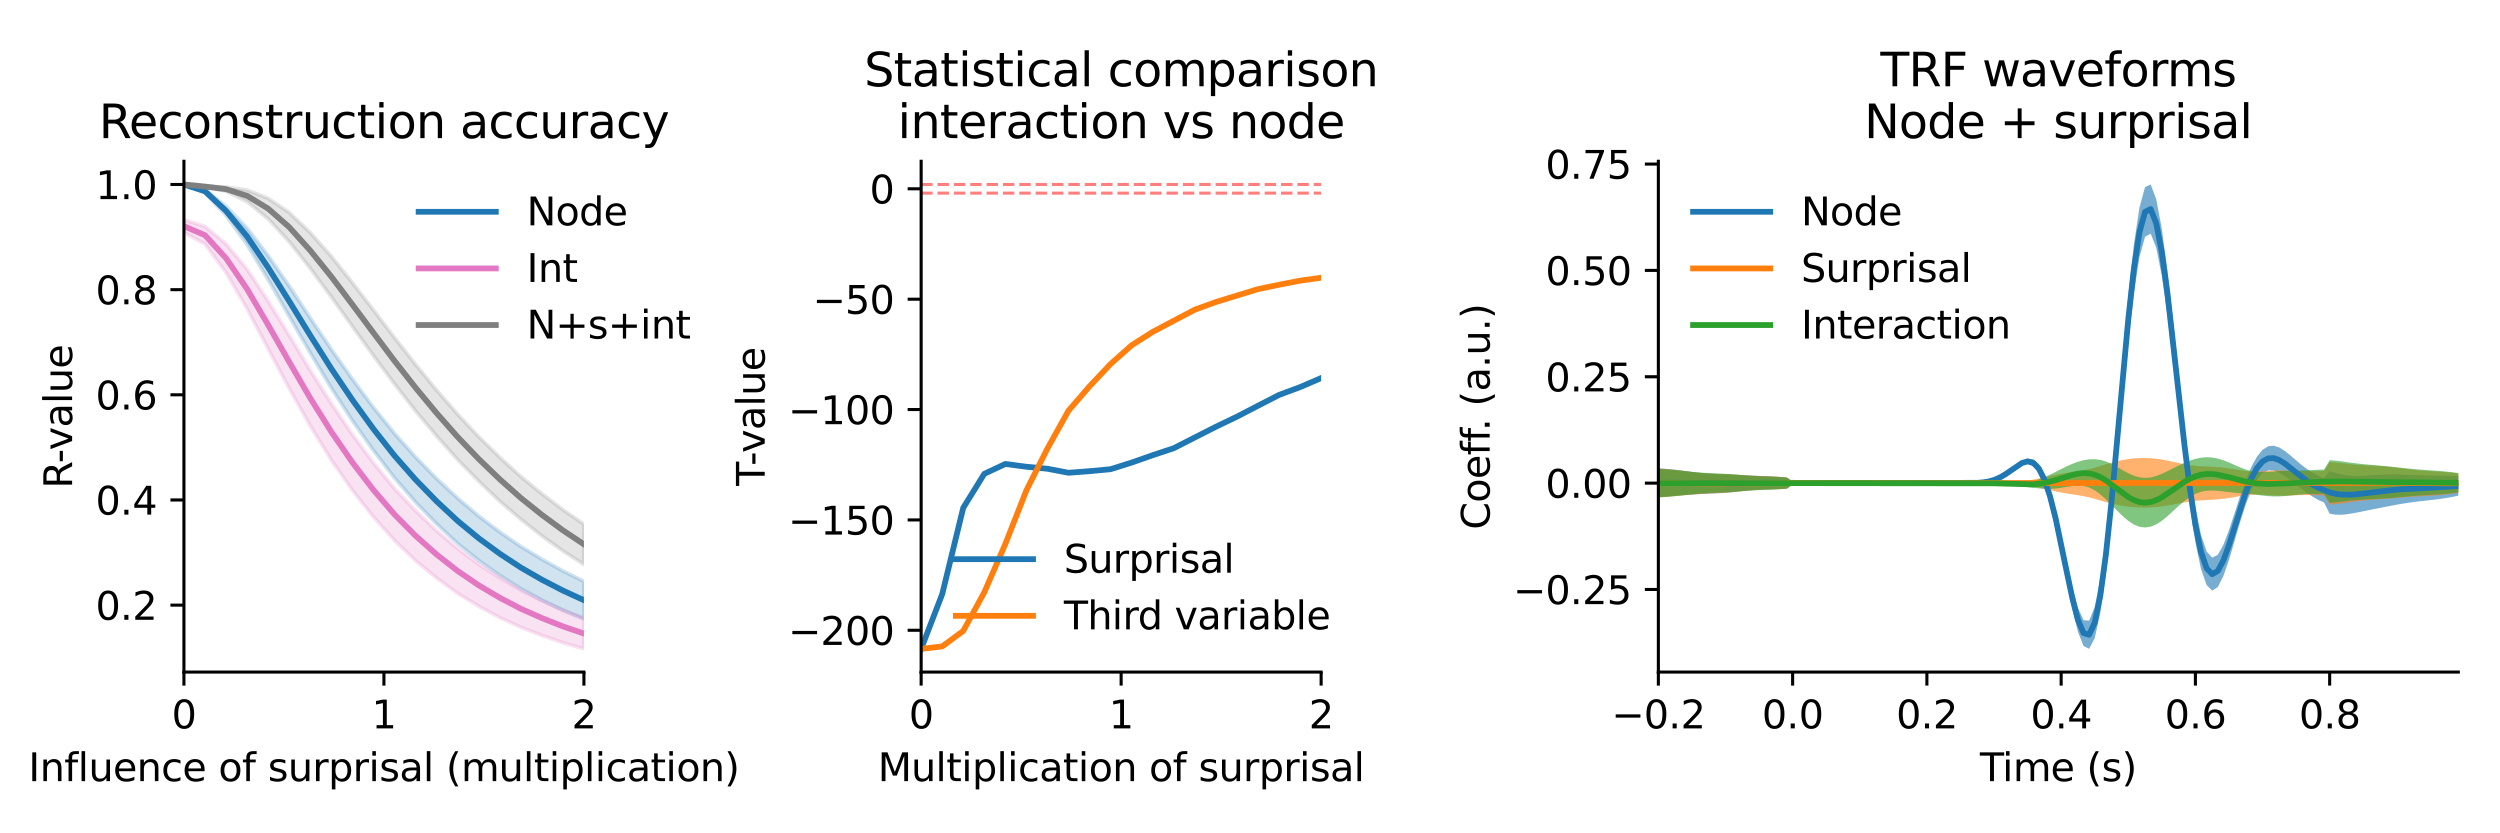 <?xml version="1.0" encoding="utf-8" standalone="no"?>
<!DOCTYPE svg PUBLIC "-//W3C//DTD SVG 1.1//EN"
  "http://www.w3.org/Graphics/SVG/1.1/DTD/svg11.dtd">
<svg xmlns:xlink="http://www.w3.org/1999/xlink" width="648pt" height="216pt" viewBox="0 0 648 216" xmlns="http://www.w3.org/2000/svg" version="1.1">
 <defs>
  <style type="text/css">*{stroke-linejoin: round; stroke-linecap: butt}</style>
 </defs>
 <g id="figure_1">
  <g id="patch_1">
   <path d="M 0 216 
L 648 216 
L 648 0 
L 0 0 
z
" style="fill: #ffffff"/>
  </g>
  <g id="axes_1">
   <g id="patch_2">
    <path d="M 47.675 174.2 
L 151.351 174.2 
L 151.351 41.8 
L 47.675 41.8 
z
" style="fill: #ffffff"/>
   </g>
   <g id="PolyCollection_1">
    <defs>
     <path id="me3eacd8882" d="M 47.675 -168.182 
L 47.675 -168.182 
L 53.132 -166.043 
L 58.588 -160.157 
L 64.045 -152.567 
L 69.502 -143.555 
L 74.958 -134.019 
L 80.415 -124.545 
L 85.871 -115.45 
L 91.328 -106.991 
L 96.785 -99.266 
L 102.241 -92.141 
L 107.698 -85.858 
L 113.155 -80.233 
L 118.611 -75.126 
L 124.068 -70.748 
L 129.525 -66.877 
L 134.981 -63.445 
L 140.438 -60.448 
L 145.894 -57.838 
L 151.351 -55.554 
L 151.351 -65.302 
L 151.351 -65.302 
L 145.894 -68.013 
L 140.438 -71.051 
L 134.981 -74.347 
L 129.525 -78.091 
L 124.068 -82.232 
L 118.611 -86.861 
L 113.155 -91.934 
L 107.698 -97.527 
L 102.241 -103.65 
L 96.785 -110.38 
L 91.328 -117.728 
L 85.871 -125.45 
L 80.415 -133.58 
L 74.958 -141.843 
L 69.502 -149.72 
L 64.045 -156.859 
L 58.588 -162.514 
L 53.132 -166.81 
L 47.675 -168.182 
z
" style="stroke: #1f77b4; stroke-opacity: 0.2"/>
    </defs>
    <g clip-path="url(#p685277add5)">
     <use xlink:href="#me3eacd8882" x="0" y="216" style="fill: #1f77b4; fill-opacity: 0.2; stroke: #1f77b4; stroke-opacity: 0.2"/>
    </g>
   </g>
   <g id="PolyCollection_2">
    <defs>
     <path id="m53b6ce5c87" d="M 47.675 -159.006 
L 47.675 -155.725 
L 53.132 -152.763 
L 58.588 -145.365 
L 64.045 -135.962 
L 69.502 -125.612 
L 74.958 -115.336 
L 80.415 -105.627 
L 85.871 -96.784 
L 91.328 -88.942 
L 96.785 -82.016 
L 102.241 -75.958 
L 107.698 -70.7 
L 113.155 -66.19 
L 118.611 -62.214 
L 124.068 -58.869 
L 129.525 -55.927 
L 134.981 -53.42 
L 140.438 -51.307 
L 145.894 -49.417 
L 151.351 -47.818 
L 151.351 -55.746 
L 151.351 -55.746 
L 145.894 -57.867 
L 140.438 -60.293 
L 134.981 -63.024 
L 129.525 -66.207 
L 124.068 -69.724 
L 118.611 -73.801 
L 113.155 -78.385 
L 107.698 -83.585 
L 102.241 -89.359 
L 96.785 -96.011 
L 91.328 -103.352 
L 85.871 -111.374 
L 80.415 -119.99 
L 74.958 -129.051 
L 69.502 -137.957 
L 64.045 -146.183 
L 58.588 -152.758 
L 53.132 -157.308 
L 47.675 -159.006 
z
" style="stroke: #e377c2; stroke-opacity: 0.2"/>
    </defs>
    <g clip-path="url(#p685277add5)">
     <use xlink:href="#m53b6ce5c87" x="0" y="216" style="fill: #e377c2; fill-opacity: 0.2; stroke: #e377c2; stroke-opacity: 0.2"/>
    </g>
   </g>
   <g id="PolyCollection_3">
    <defs>
     <path id="m7f851e215e" d="M 47.675 -168.182 
L 47.675 -168.181 
L 53.132 -167.567 
L 58.588 -166.435 
L 64.045 -163.732 
L 69.502 -159.265 
L 74.958 -153.346 
L 80.415 -146.444 
L 85.871 -139.048 
L 91.328 -131.414 
L 96.785 -123.835 
L 102.241 -116.486 
L 107.698 -109.513 
L 113.155 -102.999 
L 118.611 -96.86 
L 124.068 -91.298 
L 129.525 -86.096 
L 134.981 -81.411 
L 140.438 -77.107 
L 145.894 -73.211 
L 151.351 -69.689 
L 151.351 -80.126 
L 151.351 -80.126 
L 145.894 -83.88 
L 140.438 -88.025 
L 134.981 -92.469 
L 129.525 -97.467 
L 124.068 -102.79 
L 118.611 -108.637 
L 113.155 -114.878 
L 107.698 -121.543 
L 102.241 -128.484 
L 96.785 -135.657 
L 91.328 -142.722 
L 85.871 -149.551 
L 80.415 -155.68 
L 74.958 -160.909 
L 69.502 -164.581 
L 64.045 -166.745 
L 58.588 -167.508 
L 53.132 -167.717 
L 47.675 -168.182 
z
" style="stroke: #7f7f7f; stroke-opacity: 0.2"/>
    </defs>
    <g clip-path="url(#p685277add5)">
     <use xlink:href="#m7f851e215e" x="0" y="216" style="fill: #7f7f7f; fill-opacity: 0.2; stroke: #7f7f7f; stroke-opacity: 0.2"/>
    </g>
   </g>
   <g id="matplotlib.axis_1">
    <g id="xtick_1">
     <g id="line2d_1">
      <defs>
       <path id="m6752e0eac7" d="M 0 0 
L 0 3.5 
" style="stroke: #000000; stroke-width: 0.8"/>
      </defs>
      <g>
       <use xlink:href="#m6752e0eac7" x="47.675" y="174.2" style="stroke: #000000; stroke-width: 0.8"/>
      </g>
     </g>
     <g id="text_1">
      <!-- 0 -->
      <g transform="translate(44.494 188.798)scale(0.1 -0.1)">
       <defs>
        <path id="DejaVuSans-30" d="M 2034 4250 
Q 1547 4250 1301 3770 
Q 1056 3291 1056 2328 
Q 1056 1369 1301 889 
Q 1547 409 2034 409 
Q 2525 409 2770 889 
Q 3016 1369 3016 2328 
Q 3016 3291 2770 3770 
Q 2525 4250 2034 4250 
z
M 2034 4750 
Q 2819 4750 3233 4129 
Q 3647 3509 3647 2328 
Q 3647 1150 3233 529 
Q 2819 -91 2034 -91 
Q 1250 -91 836 529 
Q 422 1150 422 2328 
Q 422 3509 836 4129 
Q 1250 4750 2034 4750 
z
" transform="scale(0.016)"/>
       </defs>
       <use xlink:href="#DejaVuSans-30"/>
      </g>
     </g>
    </g>
    <g id="xtick_2">
     <g id="line2d_2">
      <g>
       <use xlink:href="#m6752e0eac7" x="99.513" y="174.2" style="stroke: #000000; stroke-width: 0.8"/>
      </g>
     </g>
     <g id="text_2">
      <!-- 1 -->
      <g transform="translate(96.332 188.798)scale(0.1 -0.1)">
       <defs>
        <path id="DejaVuSans-31" d="M 794 531 
L 1825 531 
L 1825 4091 
L 703 3866 
L 703 4441 
L 1819 4666 
L 2450 4666 
L 2450 531 
L 3481 531 
L 3481 0 
L 794 0 
L 794 531 
z
" transform="scale(0.016)"/>
       </defs>
       <use xlink:href="#DejaVuSans-31"/>
      </g>
     </g>
    </g>
    <g id="xtick_3">
     <g id="line2d_3">
      <g>
       <use xlink:href="#m6752e0eac7" x="151.351" y="174.2" style="stroke: #000000; stroke-width: 0.8"/>
      </g>
     </g>
     <g id="text_3">
      <!-- 2 -->
      <g transform="translate(148.17 188.798)scale(0.1 -0.1)">
       <defs>
        <path id="DejaVuSans-32" d="M 1228 531 
L 3431 531 
L 3431 0 
L 469 0 
L 469 531 
Q 828 903 1448 1529 
Q 2069 2156 2228 2338 
Q 2531 2678 2651 2914 
Q 2772 3150 2772 3378 
Q 2772 3750 2511 3984 
Q 2250 4219 1831 4219 
Q 1534 4219 1204 4116 
Q 875 4013 500 3803 
L 500 4441 
Q 881 4594 1212 4672 
Q 1544 4750 1819 4750 
Q 2544 4750 2975 4387 
Q 3406 4025 3406 3419 
Q 3406 3131 3298 2873 
Q 3191 2616 2906 2266 
Q 2828 2175 2409 1742 
Q 1991 1309 1228 531 
z
" transform="scale(0.016)"/>
       </defs>
       <use xlink:href="#DejaVuSans-32"/>
      </g>
     </g>
    </g>
    <g id="text_4">
     <!-- Influence of surprisal (multiplication) -->
     <g transform="translate(7.366 202.477)scale(0.1 -0.1)">
      <defs>
       <path id="DejaVuSans-49" d="M 628 4666 
L 1259 4666 
L 1259 0 
L 628 0 
L 628 4666 
z
" transform="scale(0.016)"/>
       <path id="DejaVuSans-6e" d="M 3513 2113 
L 3513 0 
L 2938 0 
L 2938 2094 
Q 2938 2591 2744 2837 
Q 2550 3084 2163 3084 
Q 1697 3084 1428 2787 
Q 1159 2491 1159 1978 
L 1159 0 
L 581 0 
L 581 3500 
L 1159 3500 
L 1159 2956 
Q 1366 3272 1645 3428 
Q 1925 3584 2291 3584 
Q 2894 3584 3203 3211 
Q 3513 2838 3513 2113 
z
" transform="scale(0.016)"/>
       <path id="DejaVuSans-66" d="M 2375 4863 
L 2375 4384 
L 1825 4384 
Q 1516 4384 1395 4259 
Q 1275 4134 1275 3809 
L 1275 3500 
L 2222 3500 
L 2222 3053 
L 1275 3053 
L 1275 0 
L 697 0 
L 697 3053 
L 147 3053 
L 147 3500 
L 697 3500 
L 697 3744 
Q 697 4328 969 4595 
Q 1241 4863 1831 4863 
L 2375 4863 
z
" transform="scale(0.016)"/>
       <path id="DejaVuSans-6c" d="M 603 4863 
L 1178 4863 
L 1178 0 
L 603 0 
L 603 4863 
z
" transform="scale(0.016)"/>
       <path id="DejaVuSans-75" d="M 544 1381 
L 544 3500 
L 1119 3500 
L 1119 1403 
Q 1119 906 1312 657 
Q 1506 409 1894 409 
Q 2359 409 2629 706 
Q 2900 1003 2900 1516 
L 2900 3500 
L 3475 3500 
L 3475 0 
L 2900 0 
L 2900 538 
Q 2691 219 2414 64 
Q 2138 -91 1772 -91 
Q 1169 -91 856 284 
Q 544 659 544 1381 
z
M 1991 3584 
L 1991 3584 
z
" transform="scale(0.016)"/>
       <path id="DejaVuSans-65" d="M 3597 1894 
L 3597 1613 
L 953 1613 
Q 991 1019 1311 708 
Q 1631 397 2203 397 
Q 2534 397 2845 478 
Q 3156 559 3463 722 
L 3463 178 
Q 3153 47 2828 -22 
Q 2503 -91 2169 -91 
Q 1331 -91 842 396 
Q 353 884 353 1716 
Q 353 2575 817 3079 
Q 1281 3584 2069 3584 
Q 2775 3584 3186 3129 
Q 3597 2675 3597 1894 
z
M 3022 2063 
Q 3016 2534 2758 2815 
Q 2500 3097 2075 3097 
Q 1594 3097 1305 2825 
Q 1016 2553 972 2059 
L 3022 2063 
z
" transform="scale(0.016)"/>
       <path id="DejaVuSans-63" d="M 3122 3366 
L 3122 2828 
Q 2878 2963 2633 3030 
Q 2388 3097 2138 3097 
Q 1578 3097 1268 2742 
Q 959 2388 959 1747 
Q 959 1106 1268 751 
Q 1578 397 2138 397 
Q 2388 397 2633 464 
Q 2878 531 3122 666 
L 3122 134 
Q 2881 22 2623 -34 
Q 2366 -91 2075 -91 
Q 1284 -91 818 406 
Q 353 903 353 1747 
Q 353 2603 823 3093 
Q 1294 3584 2113 3584 
Q 2378 3584 2631 3529 
Q 2884 3475 3122 3366 
z
" transform="scale(0.016)"/>
       <path id="DejaVuSans-20" transform="scale(0.016)"/>
       <path id="DejaVuSans-6f" d="M 1959 3097 
Q 1497 3097 1228 2736 
Q 959 2375 959 1747 
Q 959 1119 1226 758 
Q 1494 397 1959 397 
Q 2419 397 2687 759 
Q 2956 1122 2956 1747 
Q 2956 2369 2687 2733 
Q 2419 3097 1959 3097 
z
M 1959 3584 
Q 2709 3584 3137 3096 
Q 3566 2609 3566 1747 
Q 3566 888 3137 398 
Q 2709 -91 1959 -91 
Q 1206 -91 779 398 
Q 353 888 353 1747 
Q 353 2609 779 3096 
Q 1206 3584 1959 3584 
z
" transform="scale(0.016)"/>
       <path id="DejaVuSans-73" d="M 2834 3397 
L 2834 2853 
Q 2591 2978 2328 3040 
Q 2066 3103 1784 3103 
Q 1356 3103 1142 2972 
Q 928 2841 928 2578 
Q 928 2378 1081 2264 
Q 1234 2150 1697 2047 
L 1894 2003 
Q 2506 1872 2764 1633 
Q 3022 1394 3022 966 
Q 3022 478 2636 193 
Q 2250 -91 1575 -91 
Q 1294 -91 989 -36 
Q 684 19 347 128 
L 347 722 
Q 666 556 975 473 
Q 1284 391 1588 391 
Q 1994 391 2212 530 
Q 2431 669 2431 922 
Q 2431 1156 2273 1281 
Q 2116 1406 1581 1522 
L 1381 1569 
Q 847 1681 609 1914 
Q 372 2147 372 2553 
Q 372 3047 722 3315 
Q 1072 3584 1716 3584 
Q 2034 3584 2315 3537 
Q 2597 3491 2834 3397 
z
" transform="scale(0.016)"/>
       <path id="DejaVuSans-72" d="M 2631 2963 
Q 2534 3019 2420 3045 
Q 2306 3072 2169 3072 
Q 1681 3072 1420 2755 
Q 1159 2438 1159 1844 
L 1159 0 
L 581 0 
L 581 3500 
L 1159 3500 
L 1159 2956 
Q 1341 3275 1631 3429 
Q 1922 3584 2338 3584 
Q 2397 3584 2469 3576 
Q 2541 3569 2628 3553 
L 2631 2963 
z
" transform="scale(0.016)"/>
       <path id="DejaVuSans-70" d="M 1159 525 
L 1159 -1331 
L 581 -1331 
L 581 3500 
L 1159 3500 
L 1159 2969 
Q 1341 3281 1617 3432 
Q 1894 3584 2278 3584 
Q 2916 3584 3314 3078 
Q 3713 2572 3713 1747 
Q 3713 922 3314 415 
Q 2916 -91 2278 -91 
Q 1894 -91 1617 61 
Q 1341 213 1159 525 
z
M 3116 1747 
Q 3116 2381 2855 2742 
Q 2594 3103 2138 3103 
Q 1681 3103 1420 2742 
Q 1159 2381 1159 1747 
Q 1159 1113 1420 752 
Q 1681 391 2138 391 
Q 2594 391 2855 752 
Q 3116 1113 3116 1747 
z
" transform="scale(0.016)"/>
       <path id="DejaVuSans-69" d="M 603 3500 
L 1178 3500 
L 1178 0 
L 603 0 
L 603 3500 
z
M 603 4863 
L 1178 4863 
L 1178 4134 
L 603 4134 
L 603 4863 
z
" transform="scale(0.016)"/>
       <path id="DejaVuSans-61" d="M 2194 1759 
Q 1497 1759 1228 1600 
Q 959 1441 959 1056 
Q 959 750 1161 570 
Q 1363 391 1709 391 
Q 2188 391 2477 730 
Q 2766 1069 2766 1631 
L 2766 1759 
L 2194 1759 
z
M 3341 1997 
L 3341 0 
L 2766 0 
L 2766 531 
Q 2569 213 2275 61 
Q 1981 -91 1556 -91 
Q 1019 -91 701 211 
Q 384 513 384 1019 
Q 384 1609 779 1909 
Q 1175 2209 1959 2209 
L 2766 2209 
L 2766 2266 
Q 2766 2663 2505 2880 
Q 2244 3097 1772 3097 
Q 1472 3097 1187 3025 
Q 903 2953 641 2809 
L 641 3341 
Q 956 3463 1253 3523 
Q 1550 3584 1831 3584 
Q 2591 3584 2966 3190 
Q 3341 2797 3341 1997 
z
" transform="scale(0.016)"/>
       <path id="DejaVuSans-28" d="M 1984 4856 
Q 1566 4138 1362 3434 
Q 1159 2731 1159 2009 
Q 1159 1288 1364 580 
Q 1569 -128 1984 -844 
L 1484 -844 
Q 1016 -109 783 600 
Q 550 1309 550 2009 
Q 550 2706 781 3412 
Q 1013 4119 1484 4856 
L 1984 4856 
z
" transform="scale(0.016)"/>
       <path id="DejaVuSans-6d" d="M 3328 2828 
Q 3544 3216 3844 3400 
Q 4144 3584 4550 3584 
Q 5097 3584 5394 3201 
Q 5691 2819 5691 2113 
L 5691 0 
L 5113 0 
L 5113 2094 
Q 5113 2597 4934 2840 
Q 4756 3084 4391 3084 
Q 3944 3084 3684 2787 
Q 3425 2491 3425 1978 
L 3425 0 
L 2847 0 
L 2847 2094 
Q 2847 2600 2669 2842 
Q 2491 3084 2119 3084 
Q 1678 3084 1418 2786 
Q 1159 2488 1159 1978 
L 1159 0 
L 581 0 
L 581 3500 
L 1159 3500 
L 1159 2956 
Q 1356 3278 1631 3431 
Q 1906 3584 2284 3584 
Q 2666 3584 2933 3390 
Q 3200 3197 3328 2828 
z
" transform="scale(0.016)"/>
       <path id="DejaVuSans-74" d="M 1172 4494 
L 1172 3500 
L 2356 3500 
L 2356 3053 
L 1172 3053 
L 1172 1153 
Q 1172 725 1289 603 
Q 1406 481 1766 481 
L 2356 481 
L 2356 0 
L 1766 0 
Q 1100 0 847 248 
Q 594 497 594 1153 
L 594 3053 
L 172 3053 
L 172 3500 
L 594 3500 
L 594 4494 
L 1172 4494 
z
" transform="scale(0.016)"/>
       <path id="DejaVuSans-29" d="M 513 4856 
L 1013 4856 
Q 1481 4119 1714 3412 
Q 1947 2706 1947 2009 
Q 1947 1309 1714 600 
Q 1481 -109 1013 -844 
L 513 -844 
Q 928 -128 1133 580 
Q 1338 1288 1338 2009 
Q 1338 2731 1133 3434 
Q 928 4138 513 4856 
z
" transform="scale(0.016)"/>
      </defs>
      <use xlink:href="#DejaVuSans-49"/>
      <use xlink:href="#DejaVuSans-6e" x="29.492"/>
      <use xlink:href="#DejaVuSans-66" x="92.871"/>
      <use xlink:href="#DejaVuSans-6c" x="128.076"/>
      <use xlink:href="#DejaVuSans-75" x="155.859"/>
      <use xlink:href="#DejaVuSans-65" x="219.238"/>
      <use xlink:href="#DejaVuSans-6e" x="280.762"/>
      <use xlink:href="#DejaVuSans-63" x="344.141"/>
      <use xlink:href="#DejaVuSans-65" x="399.121"/>
      <use xlink:href="#DejaVuSans-20" x="460.645"/>
      <use xlink:href="#DejaVuSans-6f" x="492.432"/>
      <use xlink:href="#DejaVuSans-66" x="553.613"/>
      <use xlink:href="#DejaVuSans-20" x="588.818"/>
      <use xlink:href="#DejaVuSans-73" x="620.605"/>
      <use xlink:href="#DejaVuSans-75" x="672.705"/>
      <use xlink:href="#DejaVuSans-72" x="736.084"/>
      <use xlink:href="#DejaVuSans-70" x="777.197"/>
      <use xlink:href="#DejaVuSans-72" x="840.674"/>
      <use xlink:href="#DejaVuSans-69" x="881.787"/>
      <use xlink:href="#DejaVuSans-73" x="909.57"/>
      <use xlink:href="#DejaVuSans-61" x="961.67"/>
      <use xlink:href="#DejaVuSans-6c" x="1022.949"/>
      <use xlink:href="#DejaVuSans-20" x="1050.732"/>
      <use xlink:href="#DejaVuSans-28" x="1082.52"/>
      <use xlink:href="#DejaVuSans-6d" x="1121.533"/>
      <use xlink:href="#DejaVuSans-75" x="1218.945"/>
      <use xlink:href="#DejaVuSans-6c" x="1282.324"/>
      <use xlink:href="#DejaVuSans-74" x="1310.107"/>
      <use xlink:href="#DejaVuSans-69" x="1349.316"/>
      <use xlink:href="#DejaVuSans-70" x="1377.1"/>
      <use xlink:href="#DejaVuSans-6c" x="1440.576"/>
      <use xlink:href="#DejaVuSans-69" x="1468.359"/>
      <use xlink:href="#DejaVuSans-63" x="1496.143"/>
      <use xlink:href="#DejaVuSans-61" x="1551.123"/>
      <use xlink:href="#DejaVuSans-74" x="1612.402"/>
      <use xlink:href="#DejaVuSans-69" x="1651.611"/>
      <use xlink:href="#DejaVuSans-6f" x="1679.395"/>
      <use xlink:href="#DejaVuSans-6e" x="1740.576"/>
      <use xlink:href="#DejaVuSans-29" x="1803.955"/>
     </g>
    </g>
   </g>
   <g id="matplotlib.axis_2">
    <g id="ytick_1">
     <g id="line2d_4">
      <defs>
       <path id="m7015aeecda" d="M 0 0 
L -3.5 0 
" style="stroke: #000000; stroke-width: 0.8"/>
      </defs>
      <g>
       <use xlink:href="#m7015aeecda" x="47.675" y="156.849" style="stroke: #000000; stroke-width: 0.8"/>
      </g>
     </g>
     <g id="text_5">
      <!-- 0.2 -->
      <g transform="translate(24.772 160.648)scale(0.1 -0.1)">
       <defs>
        <path id="DejaVuSans-2e" d="M 684 794 
L 1344 794 
L 1344 0 
L 684 0 
L 684 794 
z
" transform="scale(0.016)"/>
       </defs>
       <use xlink:href="#DejaVuSans-30"/>
       <use xlink:href="#DejaVuSans-2e" x="63.623"/>
       <use xlink:href="#DejaVuSans-32" x="95.41"/>
      </g>
     </g>
    </g>
    <g id="ytick_2">
     <g id="line2d_5">
      <g>
       <use xlink:href="#m7015aeecda" x="47.675" y="129.591" style="stroke: #000000; stroke-width: 0.8"/>
      </g>
     </g>
     <g id="text_6">
      <!-- 0.4 -->
      <g transform="translate(24.772 133.39)scale(0.1 -0.1)">
       <defs>
        <path id="DejaVuSans-34" d="M 2419 4116 
L 825 1625 
L 2419 1625 
L 2419 4116 
z
M 2253 4666 
L 3047 4666 
L 3047 1625 
L 3713 1625 
L 3713 1100 
L 3047 1100 
L 3047 0 
L 2419 0 
L 2419 1100 
L 313 1100 
L 313 1709 
L 2253 4666 
z
" transform="scale(0.016)"/>
       </defs>
       <use xlink:href="#DejaVuSans-30"/>
       <use xlink:href="#DejaVuSans-2e" x="63.623"/>
       <use xlink:href="#DejaVuSans-34" x="95.41"/>
      </g>
     </g>
    </g>
    <g id="ytick_3">
     <g id="line2d_6">
      <g>
       <use xlink:href="#m7015aeecda" x="47.675" y="102.333" style="stroke: #000000; stroke-width: 0.8"/>
      </g>
     </g>
     <g id="text_7">
      <!-- 0.6 -->
      <g transform="translate(24.772 106.133)scale(0.1 -0.1)">
       <defs>
        <path id="DejaVuSans-36" d="M 2113 2584 
Q 1688 2584 1439 2293 
Q 1191 2003 1191 1497 
Q 1191 994 1439 701 
Q 1688 409 2113 409 
Q 2538 409 2786 701 
Q 3034 994 3034 1497 
Q 3034 2003 2786 2293 
Q 2538 2584 2113 2584 
z
M 3366 4563 
L 3366 3988 
Q 3128 4100 2886 4159 
Q 2644 4219 2406 4219 
Q 1781 4219 1451 3797 
Q 1122 3375 1075 2522 
Q 1259 2794 1537 2939 
Q 1816 3084 2150 3084 
Q 2853 3084 3261 2657 
Q 3669 2231 3669 1497 
Q 3669 778 3244 343 
Q 2819 -91 2113 -91 
Q 1303 -91 875 529 
Q 447 1150 447 2328 
Q 447 3434 972 4092 
Q 1497 4750 2381 4750 
Q 2619 4750 2861 4703 
Q 3103 4656 3366 4563 
z
" transform="scale(0.016)"/>
       </defs>
       <use xlink:href="#DejaVuSans-30"/>
       <use xlink:href="#DejaVuSans-2e" x="63.623"/>
       <use xlink:href="#DejaVuSans-36" x="95.41"/>
      </g>
     </g>
    </g>
    <g id="ytick_4">
     <g id="line2d_7">
      <g>
       <use xlink:href="#m7015aeecda" x="47.675" y="75.076" style="stroke: #000000; stroke-width: 0.8"/>
      </g>
     </g>
     <g id="text_8">
      <!-- 0.8 -->
      <g transform="translate(24.772 78.875)scale(0.1 -0.1)">
       <defs>
        <path id="DejaVuSans-38" d="M 2034 2216 
Q 1584 2216 1326 1975 
Q 1069 1734 1069 1313 
Q 1069 891 1326 650 
Q 1584 409 2034 409 
Q 2484 409 2743 651 
Q 3003 894 3003 1313 
Q 3003 1734 2745 1975 
Q 2488 2216 2034 2216 
z
M 1403 2484 
Q 997 2584 770 2862 
Q 544 3141 544 3541 
Q 544 4100 942 4425 
Q 1341 4750 2034 4750 
Q 2731 4750 3128 4425 
Q 3525 4100 3525 3541 
Q 3525 3141 3298 2862 
Q 3072 2584 2669 2484 
Q 3125 2378 3379 2068 
Q 3634 1759 3634 1313 
Q 3634 634 3220 271 
Q 2806 -91 2034 -91 
Q 1263 -91 848 271 
Q 434 634 434 1313 
Q 434 1759 690 2068 
Q 947 2378 1403 2484 
z
M 1172 3481 
Q 1172 3119 1398 2916 
Q 1625 2713 2034 2713 
Q 2441 2713 2670 2916 
Q 2900 3119 2900 3481 
Q 2900 3844 2670 4047 
Q 2441 4250 2034 4250 
Q 1625 4250 1398 4047 
Q 1172 3844 1172 3481 
z
" transform="scale(0.016)"/>
       </defs>
       <use xlink:href="#DejaVuSans-30"/>
       <use xlink:href="#DejaVuSans-2e" x="63.623"/>
       <use xlink:href="#DejaVuSans-38" x="95.41"/>
      </g>
     </g>
    </g>
    <g id="ytick_5">
     <g id="line2d_8">
      <g>
       <use xlink:href="#m7015aeecda" x="47.675" y="47.818" style="stroke: #000000; stroke-width: 0.8"/>
      </g>
     </g>
     <g id="text_9">
      <!-- 1.0 -->
      <g transform="translate(24.772 51.617)scale(0.1 -0.1)">
       <use xlink:href="#DejaVuSans-31"/>
       <use xlink:href="#DejaVuSans-2e" x="63.623"/>
       <use xlink:href="#DejaVuSans-30" x="95.41"/>
      </g>
     </g>
    </g>
    <g id="text_10">
     <!-- R-value -->
     <g transform="translate(18.692 126.605)rotate(-90)scale(0.1 -0.1)">
      <defs>
       <path id="DejaVuSans-52" d="M 2841 2188 
Q 3044 2119 3236 1894 
Q 3428 1669 3622 1275 
L 4263 0 
L 3584 0 
L 2988 1197 
Q 2756 1666 2539 1819 
Q 2322 1972 1947 1972 
L 1259 1972 
L 1259 0 
L 628 0 
L 628 4666 
L 2053 4666 
Q 2853 4666 3247 4331 
Q 3641 3997 3641 3322 
Q 3641 2881 3436 2590 
Q 3231 2300 2841 2188 
z
M 1259 4147 
L 1259 2491 
L 2053 2491 
Q 2509 2491 2742 2702 
Q 2975 2913 2975 3322 
Q 2975 3731 2742 3939 
Q 2509 4147 2053 4147 
L 1259 4147 
z
" transform="scale(0.016)"/>
       <path id="DejaVuSans-2d" d="M 313 2009 
L 1997 2009 
L 1997 1497 
L 313 1497 
L 313 2009 
z
" transform="scale(0.016)"/>
       <path id="DejaVuSans-76" d="M 191 3500 
L 800 3500 
L 1894 563 
L 2988 3500 
L 3597 3500 
L 2284 0 
L 1503 0 
L 191 3500 
z
" transform="scale(0.016)"/>
      </defs>
      <use xlink:href="#DejaVuSans-52"/>
      <use xlink:href="#DejaVuSans-2d" x="65.482"/>
      <use xlink:href="#DejaVuSans-76" x="98.941"/>
      <use xlink:href="#DejaVuSans-61" x="158.121"/>
      <use xlink:href="#DejaVuSans-6c" x="219.4"/>
      <use xlink:href="#DejaVuSans-75" x="247.184"/>
      <use xlink:href="#DejaVuSans-65" x="310.562"/>
     </g>
    </g>
   </g>
   <g id="line2d_9">
    <path d="M 47.675 47.818 
L 53.132 49.573 
L 58.588 54.665 
L 64.045 61.287 
L 69.502 69.363 
L 74.958 78.069 
L 80.415 86.937 
L 85.871 95.55 
L 91.328 103.641 
L 96.785 111.177 
L 102.241 118.104 
L 107.698 124.308 
L 113.155 129.916 
L 118.611 135.006 
L 124.068 139.51 
L 129.525 143.516 
L 134.981 147.104 
L 140.438 150.25 
L 145.894 153.074 
L 151.351 155.572 
" clip-path="url(#p685277add5)" style="fill: none; stroke: #1f77b4; stroke-width: 1.5; stroke-linecap: square"/>
   </g>
   <g id="line2d_10">
    <path d="M 47.675 58.634 
L 53.132 60.964 
L 58.588 66.939 
L 64.045 74.927 
L 69.502 84.216 
L 74.958 93.806 
L 80.415 103.191 
L 85.871 111.921 
L 91.328 119.853 
L 96.785 126.986 
L 102.241 133.341 
L 107.698 138.858 
L 113.155 143.713 
L 118.611 147.992 
L 124.068 151.704 
L 129.525 154.933 
L 134.981 157.778 
L 140.438 160.2 
L 145.894 162.358 
L 151.351 164.218 
" clip-path="url(#p685277add5)" style="fill: none; stroke: #e377c2; stroke-width: 1.5; stroke-linecap: square"/>
   </g>
   <g id="line2d_11">
    <path d="M 47.675 47.818 
L 53.132 48.358 
L 58.588 49.028 
L 64.045 50.762 
L 69.502 54.077 
L 74.958 58.872 
L 80.415 64.938 
L 85.871 71.7 
L 91.328 78.932 
L 96.785 86.254 
L 102.241 93.515 
L 107.698 100.472 
L 113.155 107.061 
L 118.611 113.252 
L 124.068 118.956 
L 129.525 124.218 
L 134.981 129.06 
L 140.438 133.434 
L 145.894 137.454 
L 151.351 141.092 
" clip-path="url(#p685277add5)" style="fill: none; stroke: #7f7f7f; stroke-width: 1.5; stroke-linecap: square"/>
   </g>
   <g id="patch_3">
    <path d="M 47.675 174.2 
L 47.675 41.8 
" style="fill: none; stroke: #000000; stroke-width: 0.8; stroke-linejoin: miter; stroke-linecap: square"/>
   </g>
   <g id="patch_4">
    <path d="M 47.675 174.2 
L 151.351 174.2 
" style="fill: none; stroke: #000000; stroke-width: 0.8; stroke-linejoin: miter; stroke-linecap: square"/>
   </g>
   <g id="text_11">
    <!-- Reconstruction accuracy -->
    <g transform="translate(25.632 35.8)scale(0.12 -0.12)">
     <defs>
      <path id="DejaVuSans-79" d="M 2059 -325 
Q 1816 -950 1584 -1140 
Q 1353 -1331 966 -1331 
L 506 -1331 
L 506 -850 
L 844 -850 
Q 1081 -850 1212 -737 
Q 1344 -625 1503 -206 
L 1606 56 
L 191 3500 
L 800 3500 
L 1894 763 
L 2988 3500 
L 3597 3500 
L 2059 -325 
z
" transform="scale(0.016)"/>
     </defs>
     <use xlink:href="#DejaVuSans-52"/>
     <use xlink:href="#DejaVuSans-65" x="64.982"/>
     <use xlink:href="#DejaVuSans-63" x="126.506"/>
     <use xlink:href="#DejaVuSans-6f" x="181.486"/>
     <use xlink:href="#DejaVuSans-6e" x="242.668"/>
     <use xlink:href="#DejaVuSans-73" x="306.047"/>
     <use xlink:href="#DejaVuSans-74" x="358.146"/>
     <use xlink:href="#DejaVuSans-72" x="397.355"/>
     <use xlink:href="#DejaVuSans-75" x="438.469"/>
     <use xlink:href="#DejaVuSans-63" x="501.848"/>
     <use xlink:href="#DejaVuSans-74" x="556.828"/>
     <use xlink:href="#DejaVuSans-69" x="596.037"/>
     <use xlink:href="#DejaVuSans-6f" x="623.82"/>
     <use xlink:href="#DejaVuSans-6e" x="685.002"/>
     <use xlink:href="#DejaVuSans-20" x="748.381"/>
     <use xlink:href="#DejaVuSans-61" x="780.168"/>
     <use xlink:href="#DejaVuSans-63" x="841.447"/>
     <use xlink:href="#DejaVuSans-63" x="896.428"/>
     <use xlink:href="#DejaVuSans-75" x="951.408"/>
     <use xlink:href="#DejaVuSans-72" x="1014.787"/>
     <use xlink:href="#DejaVuSans-61" x="1055.9"/>
     <use xlink:href="#DejaVuSans-63" x="1117.18"/>
     <use xlink:href="#DejaVuSans-79" x="1172.16"/>
    </g>
   </g>
   <g id="legend_1">
    <g id="line2d_12">
     <path d="M 108.513 54.898 
L 118.513 54.898 
L 128.513 54.898 
" style="fill: none; stroke: #1f77b4; stroke-width: 1.5; stroke-linecap: square"/>
    </g>
    <g id="text_12">
     <!-- Node -->
     <g transform="translate(136.513 58.398)scale(0.1 -0.1)">
      <defs>
       <path id="DejaVuSans-4e" d="M 628 4666 
L 1478 4666 
L 3547 763 
L 3547 4666 
L 4159 4666 
L 4159 0 
L 3309 0 
L 1241 3903 
L 1241 0 
L 628 0 
L 628 4666 
z
" transform="scale(0.016)"/>
       <path id="DejaVuSans-64" d="M 2906 2969 
L 2906 4863 
L 3481 4863 
L 3481 0 
L 2906 0 
L 2906 525 
Q 2725 213 2448 61 
Q 2172 -91 1784 -91 
Q 1150 -91 751 415 
Q 353 922 353 1747 
Q 353 2572 751 3078 
Q 1150 3584 1784 3584 
Q 2172 3584 2448 3432 
Q 2725 3281 2906 2969 
z
M 947 1747 
Q 947 1113 1208 752 
Q 1469 391 1925 391 
Q 2381 391 2643 752 
Q 2906 1113 2906 1747 
Q 2906 2381 2643 2742 
Q 2381 3103 1925 3103 
Q 1469 3103 1208 2742 
Q 947 2381 947 1747 
z
" transform="scale(0.016)"/>
      </defs>
      <use xlink:href="#DejaVuSans-4e"/>
      <use xlink:href="#DejaVuSans-6f" x="74.805"/>
      <use xlink:href="#DejaVuSans-64" x="135.986"/>
      <use xlink:href="#DejaVuSans-65" x="199.463"/>
     </g>
    </g>
    <g id="line2d_13">
     <path d="M 108.513 69.577 
L 118.513 69.577 
L 128.513 69.577 
" style="fill: none; stroke: #e377c2; stroke-width: 1.5; stroke-linecap: square"/>
    </g>
    <g id="text_13">
     <!-- Int -->
     <g transform="translate(136.513 73.077)scale(0.1 -0.1)">
      <use xlink:href="#DejaVuSans-49"/>
      <use xlink:href="#DejaVuSans-6e" x="29.492"/>
      <use xlink:href="#DejaVuSans-74" x="92.871"/>
     </g>
    </g>
    <g id="line2d_14">
     <path d="M 108.513 84.255 
L 118.513 84.255 
L 128.513 84.255 
" style="fill: none; stroke: #7f7f7f; stroke-width: 1.5; stroke-linecap: square"/>
    </g>
    <g id="text_14">
     <!-- N+s+int -->
     <g transform="translate(136.513 87.755)scale(0.1 -0.1)">
      <defs>
       <path id="DejaVuSans-2b" d="M 2944 4013 
L 2944 2272 
L 4684 2272 
L 4684 1741 
L 2944 1741 
L 2944 0 
L 2419 0 
L 2419 1741 
L 678 1741 
L 678 2272 
L 2419 2272 
L 2419 4013 
L 2944 4013 
z
" transform="scale(0.016)"/>
      </defs>
      <use xlink:href="#DejaVuSans-4e"/>
      <use xlink:href="#DejaVuSans-2b" x="74.805"/>
      <use xlink:href="#DejaVuSans-73" x="158.594"/>
      <use xlink:href="#DejaVuSans-2b" x="210.693"/>
      <use xlink:href="#DejaVuSans-69" x="294.482"/>
      <use xlink:href="#DejaVuSans-6e" x="322.266"/>
      <use xlink:href="#DejaVuSans-74" x="385.645"/>
     </g>
    </g>
   </g>
  </g>
  <g id="axes_2">
   <g id="patch_5">
    <path d="M 238.761 174.2 
L 342.438 174.2 
L 342.438 41.8 
L 238.761 41.8 
z
" style="fill: #ffffff"/>
   </g>
   <g id="matplotlib.axis_3">
    <g id="xtick_4">
     <g id="line2d_15">
      <g>
       <use xlink:href="#m6752e0eac7" x="238.761" y="174.2" style="stroke: #000000; stroke-width: 0.8"/>
      </g>
     </g>
     <g id="text_15">
      <!-- 0 -->
      <g transform="translate(235.58 188.798)scale(0.1 -0.1)">
       <use xlink:href="#DejaVuSans-30"/>
      </g>
     </g>
    </g>
    <g id="xtick_5">
     <g id="line2d_16">
      <g>
       <use xlink:href="#m6752e0eac7" x="290.599" y="174.2" style="stroke: #000000; stroke-width: 0.8"/>
      </g>
     </g>
     <g id="text_16">
      <!-- 1 -->
      <g transform="translate(287.418 188.798)scale(0.1 -0.1)">
       <use xlink:href="#DejaVuSans-31"/>
      </g>
     </g>
    </g>
    <g id="xtick_6">
     <g id="line2d_17">
      <g>
       <use xlink:href="#m6752e0eac7" x="342.438" y="174.2" style="stroke: #000000; stroke-width: 0.8"/>
      </g>
     </g>
     <g id="text_17">
      <!-- 2 -->
      <g transform="translate(339.256 188.798)scale(0.1 -0.1)">
       <use xlink:href="#DejaVuSans-32"/>
      </g>
     </g>
    </g>
    <g id="text_18">
     <!-- Multiplication of surprisal -->
     <g transform="translate(227.532 202.477)scale(0.1 -0.1)">
      <defs>
       <path id="DejaVuSans-4d" d="M 628 4666 
L 1569 4666 
L 2759 1491 
L 3956 4666 
L 4897 4666 
L 4897 0 
L 4281 0 
L 4281 4097 
L 3078 897 
L 2444 897 
L 1241 4097 
L 1241 0 
L 628 0 
L 628 4666 
z
" transform="scale(0.016)"/>
      </defs>
      <use xlink:href="#DejaVuSans-4d"/>
      <use xlink:href="#DejaVuSans-75" x="86.279"/>
      <use xlink:href="#DejaVuSans-6c" x="149.658"/>
      <use xlink:href="#DejaVuSans-74" x="177.441"/>
      <use xlink:href="#DejaVuSans-69" x="216.65"/>
      <use xlink:href="#DejaVuSans-70" x="244.434"/>
      <use xlink:href="#DejaVuSans-6c" x="307.91"/>
      <use xlink:href="#DejaVuSans-69" x="335.693"/>
      <use xlink:href="#DejaVuSans-63" x="363.477"/>
      <use xlink:href="#DejaVuSans-61" x="418.457"/>
      <use xlink:href="#DejaVuSans-74" x="479.736"/>
      <use xlink:href="#DejaVuSans-69" x="518.945"/>
      <use xlink:href="#DejaVuSans-6f" x="546.729"/>
      <use xlink:href="#DejaVuSans-6e" x="607.91"/>
      <use xlink:href="#DejaVuSans-20" x="671.289"/>
      <use xlink:href="#DejaVuSans-6f" x="703.076"/>
      <use xlink:href="#DejaVuSans-66" x="764.258"/>
      <use xlink:href="#DejaVuSans-20" x="799.463"/>
      <use xlink:href="#DejaVuSans-73" x="831.25"/>
      <use xlink:href="#DejaVuSans-75" x="883.35"/>
      <use xlink:href="#DejaVuSans-72" x="946.729"/>
      <use xlink:href="#DejaVuSans-70" x="987.842"/>
      <use xlink:href="#DejaVuSans-72" x="1051.318"/>
      <use xlink:href="#DejaVuSans-69" x="1092.432"/>
      <use xlink:href="#DejaVuSans-73" x="1120.215"/>
      <use xlink:href="#DejaVuSans-61" x="1172.314"/>
      <use xlink:href="#DejaVuSans-6c" x="1233.594"/>
     </g>
    </g>
   </g>
   <g id="matplotlib.axis_4">
    <g id="ytick_6">
     <g id="line2d_18">
      <g>
       <use xlink:href="#m7015aeecda" x="238.761" y="163.37" style="stroke: #000000; stroke-width: 0.8"/>
      </g>
     </g>
     <g id="text_19">
      <!-- −200 -->
      <g transform="translate(204.294 167.169)scale(0.1 -0.1)">
       <defs>
        <path id="DejaVuSans-2212" d="M 678 2272 
L 4684 2272 
L 4684 1741 
L 678 1741 
L 678 2272 
z
" transform="scale(0.016)"/>
       </defs>
       <use xlink:href="#DejaVuSans-2212"/>
       <use xlink:href="#DejaVuSans-32" x="83.789"/>
       <use xlink:href="#DejaVuSans-30" x="147.412"/>
       <use xlink:href="#DejaVuSans-30" x="211.035"/>
      </g>
     </g>
    </g>
    <g id="ytick_7">
     <g id="line2d_19">
      <g>
       <use xlink:href="#m7015aeecda" x="238.761" y="134.763" style="stroke: #000000; stroke-width: 0.8"/>
      </g>
     </g>
     <g id="text_20">
      <!-- −150 -->
      <g transform="translate(204.294 138.562)scale(0.1 -0.1)">
       <defs>
        <path id="DejaVuSans-35" d="M 691 4666 
L 3169 4666 
L 3169 4134 
L 1269 4134 
L 1269 2991 
Q 1406 3038 1543 3061 
Q 1681 3084 1819 3084 
Q 2600 3084 3056 2656 
Q 3513 2228 3513 1497 
Q 3513 744 3044 326 
Q 2575 -91 1722 -91 
Q 1428 -91 1123 -41 
Q 819 9 494 109 
L 494 744 
Q 775 591 1075 516 
Q 1375 441 1709 441 
Q 2250 441 2565 725 
Q 2881 1009 2881 1497 
Q 2881 1984 2565 2268 
Q 2250 2553 1709 2553 
Q 1456 2553 1204 2497 
Q 953 2441 691 2322 
L 691 4666 
z
" transform="scale(0.016)"/>
       </defs>
       <use xlink:href="#DejaVuSans-2212"/>
       <use xlink:href="#DejaVuSans-31" x="83.789"/>
       <use xlink:href="#DejaVuSans-35" x="147.412"/>
       <use xlink:href="#DejaVuSans-30" x="211.035"/>
      </g>
     </g>
    </g>
    <g id="ytick_8">
     <g id="line2d_20">
      <g>
       <use xlink:href="#m7015aeecda" x="238.761" y="106.155" style="stroke: #000000; stroke-width: 0.8"/>
      </g>
     </g>
     <g id="text_21">
      <!-- −100 -->
      <g transform="translate(204.294 109.954)scale(0.1 -0.1)">
       <use xlink:href="#DejaVuSans-2212"/>
       <use xlink:href="#DejaVuSans-31" x="83.789"/>
       <use xlink:href="#DejaVuSans-30" x="147.412"/>
       <use xlink:href="#DejaVuSans-30" x="211.035"/>
      </g>
     </g>
    </g>
    <g id="ytick_9">
     <g id="line2d_21">
      <g>
       <use xlink:href="#m7015aeecda" x="238.761" y="77.547" style="stroke: #000000; stroke-width: 0.8"/>
      </g>
     </g>
     <g id="text_22">
      <!-- −50 -->
      <g transform="translate(210.657 81.346)scale(0.1 -0.1)">
       <use xlink:href="#DejaVuSans-2212"/>
       <use xlink:href="#DejaVuSans-35" x="83.789"/>
       <use xlink:href="#DejaVuSans-30" x="147.412"/>
      </g>
     </g>
    </g>
    <g id="ytick_10">
     <g id="line2d_22">
      <g>
       <use xlink:href="#m7015aeecda" x="238.761" y="48.94" style="stroke: #000000; stroke-width: 0.8"/>
      </g>
     </g>
     <g id="text_23">
      <!-- 0 -->
      <g transform="translate(225.399 52.739)scale(0.1 -0.1)">
       <use xlink:href="#DejaVuSans-30"/>
      </g>
     </g>
    </g>
    <g id="text_24">
     <!-- T-value -->
     <g transform="translate(198.215 125.928)rotate(-90)scale(0.1 -0.1)">
      <defs>
       <path id="DejaVuSans-54" d="M -19 4666 
L 3928 4666 
L 3928 4134 
L 2272 4134 
L 2272 0 
L 1638 0 
L 1638 4134 
L -19 4134 
L -19 4666 
z
" transform="scale(0.016)"/>
      </defs>
      <use xlink:href="#DejaVuSans-54"/>
      <use xlink:href="#DejaVuSans-2d" x="51.959"/>
      <use xlink:href="#DejaVuSans-76" x="85.418"/>
      <use xlink:href="#DejaVuSans-61" x="144.598"/>
      <use xlink:href="#DejaVuSans-6c" x="205.877"/>
      <use xlink:href="#DejaVuSans-75" x="233.66"/>
      <use xlink:href="#DejaVuSans-65" x="297.039"/>
     </g>
    </g>
   </g>
   <g id="line2d_23">
    <path d="M 238.761 168.182 
L 244.218 154.006 
L 249.675 131.617 
L 255.131 122.813 
L 260.588 120.257 
L 266.045 120.982 
L 271.501 121.498 
L 276.958 122.541 
L 282.414 122.131 
L 287.871 121.616 
L 293.328 119.897 
L 298.784 117.983 
L 304.241 116.169 
L 309.698 113.386 
L 315.154 110.616 
L 320.611 107.998 
L 326.068 105.167 
L 331.524 102.367 
L 336.981 100.34 
L 342.438 97.995 
" clip-path="url(#pdc770134f0)" style="fill: none; stroke: #1f77b4; stroke-width: 1.5; stroke-linecap: square"/>
   </g>
   <g id="line2d_24">
    <path d="M 238.761 168.182 
L 244.218 167.56 
L 249.675 163.527 
L 255.131 153.522 
L 260.588 140.992 
L 266.045 127.097 
L 271.501 116.246 
L 276.958 106.437 
L 282.414 100.129 
L 287.871 94.342 
L 293.328 89.491 
L 298.784 86.024 
L 304.241 83.135 
L 309.698 80.27 
L 315.154 78.289 
L 320.611 76.607 
L 326.068 74.947 
L 331.524 73.808 
L 336.981 72.748 
L 342.438 71.986 
" clip-path="url(#pdc770134f0)" style="fill: none; stroke: #ff7f0e; stroke-width: 1.5; stroke-linecap: square"/>
   </g>
   <g id="line2d_25">
    <path d="M 238.761 47.818 
L 342.438 47.818 
" clip-path="url(#pdc770134f0)" style="fill: none; stroke-dasharray: 2.96,1.28; stroke-dashoffset: 0; stroke: #ff0000; stroke-opacity: 0.5; stroke-width: 0.8"/>
   </g>
   <g id="line2d_26">
    <path d="M 238.761 50.061 
L 342.438 50.061 
" clip-path="url(#pdc770134f0)" style="fill: none; stroke-dasharray: 2.96,1.28; stroke-dashoffset: 0; stroke: #ff0000; stroke-opacity: 0.5; stroke-width: 0.8"/>
   </g>
   <g id="patch_6">
    <path d="M 238.761 174.2 
L 238.761 41.8 
" style="fill: none; stroke: #000000; stroke-width: 0.8; stroke-linejoin: miter; stroke-linecap: square"/>
   </g>
   <g id="patch_7">
    <path d="M 238.761 174.2 
L 342.438 174.2 
" style="fill: none; stroke: #000000; stroke-width: 0.8; stroke-linejoin: miter; stroke-linecap: square"/>
   </g>
   <g id="text_25">
    <!-- Statistical comparison -->
    <g transform="translate(224.014 22.363)scale(0.12 -0.12)">
     <defs>
      <path id="DejaVuSans-53" d="M 3425 4513 
L 3425 3897 
Q 3066 4069 2747 4153 
Q 2428 4238 2131 4238 
Q 1616 4238 1336 4038 
Q 1056 3838 1056 3469 
Q 1056 3159 1242 3001 
Q 1428 2844 1947 2747 
L 2328 2669 
Q 3034 2534 3370 2195 
Q 3706 1856 3706 1288 
Q 3706 609 3251 259 
Q 2797 -91 1919 -91 
Q 1588 -91 1214 -16 
Q 841 59 441 206 
L 441 856 
Q 825 641 1194 531 
Q 1563 422 1919 422 
Q 2459 422 2753 634 
Q 3047 847 3047 1241 
Q 3047 1584 2836 1778 
Q 2625 1972 2144 2069 
L 1759 2144 
Q 1053 2284 737 2584 
Q 422 2884 422 3419 
Q 422 4038 858 4394 
Q 1294 4750 2059 4750 
Q 2388 4750 2728 4690 
Q 3069 4631 3425 4513 
z
" transform="scale(0.016)"/>
     </defs>
     <use xlink:href="#DejaVuSans-53"/>
     <use xlink:href="#DejaVuSans-74" x="63.477"/>
     <use xlink:href="#DejaVuSans-61" x="102.686"/>
     <use xlink:href="#DejaVuSans-74" x="163.965"/>
     <use xlink:href="#DejaVuSans-69" x="203.174"/>
     <use xlink:href="#DejaVuSans-73" x="230.957"/>
     <use xlink:href="#DejaVuSans-74" x="283.057"/>
     <use xlink:href="#DejaVuSans-69" x="322.266"/>
     <use xlink:href="#DejaVuSans-63" x="350.049"/>
     <use xlink:href="#DejaVuSans-61" x="405.029"/>
     <use xlink:href="#DejaVuSans-6c" x="466.309"/>
     <use xlink:href="#DejaVuSans-20" x="494.092"/>
     <use xlink:href="#DejaVuSans-63" x="525.879"/>
     <use xlink:href="#DejaVuSans-6f" x="580.859"/>
     <use xlink:href="#DejaVuSans-6d" x="642.041"/>
     <use xlink:href="#DejaVuSans-70" x="739.453"/>
     <use xlink:href="#DejaVuSans-61" x="802.93"/>
     <use xlink:href="#DejaVuSans-72" x="864.209"/>
     <use xlink:href="#DejaVuSans-69" x="905.322"/>
     <use xlink:href="#DejaVuSans-73" x="933.105"/>
     <use xlink:href="#DejaVuSans-6f" x="985.205"/>
     <use xlink:href="#DejaVuSans-6e" x="1046.387"/>
    </g>
    <!-- interaction vs node -->
    <g transform="translate(232.685 35.8)scale(0.12 -0.12)">
     <use xlink:href="#DejaVuSans-69"/>
     <use xlink:href="#DejaVuSans-6e" x="27.783"/>
     <use xlink:href="#DejaVuSans-74" x="91.162"/>
     <use xlink:href="#DejaVuSans-65" x="130.371"/>
     <use xlink:href="#DejaVuSans-72" x="191.895"/>
     <use xlink:href="#DejaVuSans-61" x="233.008"/>
     <use xlink:href="#DejaVuSans-63" x="294.287"/>
     <use xlink:href="#DejaVuSans-74" x="349.268"/>
     <use xlink:href="#DejaVuSans-69" x="388.477"/>
     <use xlink:href="#DejaVuSans-6f" x="416.26"/>
     <use xlink:href="#DejaVuSans-6e" x="477.441"/>
     <use xlink:href="#DejaVuSans-20" x="540.82"/>
     <use xlink:href="#DejaVuSans-76" x="572.607"/>
     <use xlink:href="#DejaVuSans-73" x="631.787"/>
     <use xlink:href="#DejaVuSans-20" x="683.887"/>
     <use xlink:href="#DejaVuSans-6e" x="715.674"/>
     <use xlink:href="#DejaVuSans-6f" x="779.053"/>
     <use xlink:href="#DejaVuSans-64" x="840.234"/>
     <use xlink:href="#DejaVuSans-65" x="903.711"/>
    </g>
   </g>
   <g id="legend_2">
    <g id="line2d_27">
     <path d="M 247.761 144.942 
L 257.761 144.942 
L 267.761 144.942 
" style="fill: none; stroke: #1f77b4; stroke-width: 1.5; stroke-linecap: square"/>
    </g>
    <g id="text_26">
     <!-- Surprisal -->
     <g transform="translate(275.761 148.442)scale(0.1 -0.1)">
      <use xlink:href="#DejaVuSans-53"/>
      <use xlink:href="#DejaVuSans-75" x="63.477"/>
      <use xlink:href="#DejaVuSans-72" x="126.855"/>
      <use xlink:href="#DejaVuSans-70" x="167.969"/>
      <use xlink:href="#DejaVuSans-72" x="231.445"/>
      <use xlink:href="#DejaVuSans-69" x="272.559"/>
      <use xlink:href="#DejaVuSans-73" x="300.342"/>
      <use xlink:href="#DejaVuSans-61" x="352.441"/>
      <use xlink:href="#DejaVuSans-6c" x="413.721"/>
     </g>
    </g>
    <g id="line2d_28">
     <path d="M 247.761 159.62 
L 257.761 159.62 
L 267.761 159.62 
" style="fill: none; stroke: #ff7f0e; stroke-width: 1.5; stroke-linecap: square"/>
    </g>
    <g id="text_27">
     <!-- Third variable -->
     <g transform="translate(275.761 163.12)scale(0.1 -0.1)">
      <defs>
       <path id="DejaVuSans-68" d="M 3513 2113 
L 3513 0 
L 2938 0 
L 2938 2094 
Q 2938 2591 2744 2837 
Q 2550 3084 2163 3084 
Q 1697 3084 1428 2787 
Q 1159 2491 1159 1978 
L 1159 0 
L 581 0 
L 581 4863 
L 1159 4863 
L 1159 2956 
Q 1366 3272 1645 3428 
Q 1925 3584 2291 3584 
Q 2894 3584 3203 3211 
Q 3513 2838 3513 2113 
z
" transform="scale(0.016)"/>
       <path id="DejaVuSans-62" d="M 3116 1747 
Q 3116 2381 2855 2742 
Q 2594 3103 2138 3103 
Q 1681 3103 1420 2742 
Q 1159 2381 1159 1747 
Q 1159 1113 1420 752 
Q 1681 391 2138 391 
Q 2594 391 2855 752 
Q 3116 1113 3116 1747 
z
M 1159 2969 
Q 1341 3281 1617 3432 
Q 1894 3584 2278 3584 
Q 2916 3584 3314 3078 
Q 3713 2572 3713 1747 
Q 3713 922 3314 415 
Q 2916 -91 2278 -91 
Q 1894 -91 1617 61 
Q 1341 213 1159 525 
L 1159 0 
L 581 0 
L 581 4863 
L 1159 4863 
L 1159 2969 
z
" transform="scale(0.016)"/>
      </defs>
      <use xlink:href="#DejaVuSans-54"/>
      <use xlink:href="#DejaVuSans-68" x="61.084"/>
      <use xlink:href="#DejaVuSans-69" x="124.463"/>
      <use xlink:href="#DejaVuSans-72" x="152.246"/>
      <use xlink:href="#DejaVuSans-64" x="191.609"/>
      <use xlink:href="#DejaVuSans-20" x="255.086"/>
      <use xlink:href="#DejaVuSans-76" x="286.873"/>
      <use xlink:href="#DejaVuSans-61" x="346.053"/>
      <use xlink:href="#DejaVuSans-72" x="407.332"/>
      <use xlink:href="#DejaVuSans-69" x="448.445"/>
      <use xlink:href="#DejaVuSans-61" x="476.229"/>
      <use xlink:href="#DejaVuSans-62" x="537.508"/>
      <use xlink:href="#DejaVuSans-6c" x="600.984"/>
      <use xlink:href="#DejaVuSans-65" x="628.768"/>
     </g>
    </g>
   </g>
  </g>
  <g id="axes_3">
   <g id="patch_8">
    <path d="M 429.848 174.2 
L 637.2 174.2 
L 637.2 41.8 
L 429.848 41.8 
z
" style="fill: #ffffff"/>
   </g>
   <g id="PolyCollection_4">
    <path d="M 429.848 121.43 
L 429.848 128.89 
L 431.298 128.739 
L 432.748 128.613 
L 434.198 128.497 
L 435.648 128.377 
L 437.098 128.268 
L 438.548 128.179 
L 439.998 128.096 
L 441.448 128.028 
L 442.898 127.963 
L 444.348 127.898 
L 445.798 127.836 
L 447.248 127.743 
L 448.698 127.621 
L 450.148 127.468 
L 451.598 127.302 
L 453.048 127.15 
L 454.498 127.03 
L 455.948 126.937 
L 457.398 126.874 
L 458.848 126.836 
L 460.298 126.797 
L 461.748 126.742 
L 463.198 126.633 
L 464.648 125.496 
L 466.098 125.481 
L 467.548 125.467 
L 468.998 125.455 
L 470.448 125.444 
L 471.898 125.433 
L 473.348 125.42 
L 474.798 125.407 
L 476.248 125.395 
L 477.698 125.383 
L 479.148 125.375 
L 480.598 125.369 
L 482.048 125.364 
L 483.498 125.359 
L 484.948 125.354 
L 486.398 125.348 
L 487.848 125.342 
L 489.298 125.336 
L 490.748 125.329 
L 492.198 125.323 
L 493.648 125.318 
L 495.098 125.313 
L 496.549 125.31 
L 497.999 125.306 
L 499.449 125.302 
L 500.899 125.298 
L 502.349 125.294 
L 503.799 125.289 
L 505.249 125.284 
L 506.699 125.281 
L 508.149 125.279 
L 509.599 125.271 
L 511.049 125.253 
L 512.499 125.212 
L 513.949 125.124 
L 515.399 124.941 
L 516.849 124.604 
L 518.299 124.06 
L 519.749 123.292 
L 521.199 122.344 
L 522.649 121.351 
L 524.099 120.55 
L 525.549 120.263 
L 526.999 120.844 
L 528.449 122.609 
L 529.899 125.782 
L 531.349 130.435 
L 532.799 136.441 
L 534.249 143.441 
L 535.699 150.859 
L 537.149 157.921 
L 538.599 163.745 
L 540.049 167.433 
L 541.499 168.182 
L 542.949 165.41 
L 544.399 158.846 
L 545.849 148.642 
L 547.299 135.382 
L 548.749 120.087 
L 550.199 104.109 
L 551.649 88.952 
L 553.099 76.069 
L 554.549 66.614 
L 555.999 61.344 
L 557.449 60.577 
L 558.899 64.174 
L 560.349 71.54 
L 561.799 81.848 
L 563.249 94.047 
L 564.699 107.062 
L 566.149 119.771 
L 567.599 131.192 
L 569.049 140.602 
L 570.499 147.485 
L 571.949 151.636 
L 573.399 153.102 
L 574.849 152.166 
L 576.299 149.307 
L 577.749 145.123 
L 579.199 140.248 
L 580.649 135.283 
L 582.099 130.747 
L 583.549 127.015 
L 584.999 124.307 
L 586.449 122.655 
L 587.899 121.942 
L 589.349 121.971 
L 590.8 122.534 
L 592.25 123.419 
L 593.7 124.485 
L 595.15 125.613 
L 596.6 126.738 
L 598.05 127.801 
L 599.5 128.772 
L 600.95 129.606 
L 602.4 130.253 
L 603.85 133.152 
L 605.3 133.395 
L 606.75 133.44 
L 608.2 133.31 
L 609.65 133.082 
L 611.1 132.822 
L 612.55 132.522 
L 614 132.227 
L 615.45 131.93 
L 616.9 131.641 
L 618.35 131.362 
L 619.8 131.075 
L 621.25 130.809 
L 622.7 130.565 
L 624.15 130.334 
L 625.6 130.126 
L 627.05 129.947 
L 628.5 129.787 
L 629.95 129.632 
L 631.4 129.463 
L 632.85 129.269 
L 634.3 129.039 
L 635.75 128.783 
L 637.2 128.474 
L 637.2 123.441 
L 637.2 123.441 
L 635.75 123.35 
L 634.3 123.301 
L 632.85 123.268 
L 631.4 123.26 
L 629.95 123.249 
L 628.5 123.228 
L 627.05 123.201 
L 625.6 123.15 
L 624.15 123.086 
L 622.7 123.026 
L 621.25 122.971 
L 619.8 122.957 
L 618.35 122.992 
L 616.9 123.057 
L 615.45 123.142 
L 614 123.246 
L 612.55 123.332 
L 611.1 123.384 
L 609.65 123.345 
L 608.2 123.184 
L 606.75 122.925 
L 605.3 122.574 
L 603.85 122.09 
L 602.4 123.953 
L 600.95 123.326 
L 599.5 122.561 
L 598.05 121.638 
L 596.6 120.541 
L 595.15 119.315 
L 593.7 118.062 
L 592.25 116.903 
L 590.8 115.99 
L 589.349 115.52 
L 587.899 115.672 
L 586.449 116.589 
L 584.999 118.371 
L 583.549 121.021 
L 582.099 124.47 
L 580.649 128.569 
L 579.199 133.035 
L 577.749 137.437 
L 576.299 141.228 
L 574.849 143.803 
L 573.399 144.546 
L 571.949 142.946 
L 570.499 138.648 
L 569.049 131.523 
L 567.599 121.755 
L 566.149 109.856 
L 564.699 96.581 
L 563.249 82.974 
L 561.799 70.171 
L 560.349 59.369 
L 558.899 51.635 
L 557.449 47.818 
L 555.999 48.49 
L 554.549 53.786 
L 553.099 63.407 
L 551.649 76.6 
L 550.199 92.2 
L 548.749 108.753 
L 547.299 124.755 
L 545.849 138.837 
L 544.399 149.92 
L 542.949 157.339 
L 541.499 160.876 
L 540.049 160.751 
L 538.599 157.56 
L 537.149 152.161 
L 535.699 145.521 
L 534.249 138.582 
L 532.799 132.139 
L 531.349 126.768 
L 529.899 122.785 
L 528.449 120.259 
L 526.999 119.055 
L 525.549 118.9 
L 524.099 119.466 
L 522.649 120.439 
L 521.199 121.562 
L 519.749 122.637 
L 518.299 123.541 
L 516.849 124.22 
L 515.399 124.678 
L 513.949 124.951 
L 512.499 125.089 
L 511.049 125.144 
L 509.599 125.158 
L 508.149 125.16 
L 506.699 125.158 
L 505.249 125.156 
L 503.799 125.153 
L 502.349 125.149 
L 500.899 125.145 
L 499.449 125.142 
L 497.999 125.138 
L 496.549 125.134 
L 495.098 125.13 
L 493.648 125.124 
L 492.198 125.118 
L 490.748 125.109 
L 489.298 125.101 
L 487.848 125.091 
L 486.398 125.08 
L 484.948 125.069 
L 483.498 125.059 
L 482.048 125.049 
L 480.598 125.039 
L 479.148 125.027 
L 477.698 125.013 
L 476.248 124.995 
L 474.798 124.976 
L 473.348 124.955 
L 471.898 124.932 
L 470.448 124.911 
L 468.998 124.889 
L 467.548 124.867 
L 466.098 124.843 
L 464.648 124.816 
L 463.198 123.799 
L 461.748 123.638 
L 460.298 123.537 
L 458.848 123.458 
L 457.398 123.4 
L 455.948 123.349 
L 454.498 123.292 
L 453.048 123.226 
L 451.598 123.153 
L 450.148 123.072 
L 448.698 123.001 
L 447.248 122.955 
L 445.798 122.913 
L 444.348 122.859 
L 442.898 122.783 
L 441.448 122.67 
L 439.998 122.515 
L 438.548 122.327 
L 437.098 122.119 
L 435.648 121.923 
L 434.198 121.747 
L 432.748 121.595 
L 431.298 121.488 
L 429.848 121.43 
z
" clip-path="url(#p62a701d422)" style="fill: #1f77b4; fill-opacity: 0.6"/>
   </g>
   <g id="PolyCollection_5">
    <path d="M 429.848 121.443 
L 429.848 128.903 
L 431.298 128.792 
L 432.748 128.683 
L 434.198 128.568 
L 435.648 128.442 
L 437.098 128.316 
L 438.548 128.197 
L 439.998 128.084 
L 441.448 127.991 
L 442.898 127.912 
L 444.348 127.843 
L 445.798 127.782 
L 447.248 127.697 
L 448.698 127.588 
L 450.148 127.449 
L 451.598 127.297 
L 453.048 127.159 
L 454.498 127.048 
L 455.948 126.962 
L 457.398 126.901 
L 458.848 126.859 
L 460.298 126.811 
L 461.748 126.747 
L 463.198 126.628 
L 464.648 125.527 
L 466.098 125.513 
L 467.548 125.501 
L 468.998 125.489 
L 470.448 125.477 
L 471.898 125.463 
L 473.348 125.447 
L 474.798 125.432 
L 476.248 125.416 
L 477.698 125.402 
L 479.148 125.391 
L 480.598 125.382 
L 482.048 125.374 
L 483.498 125.367 
L 484.948 125.36 
L 486.398 125.352 
L 487.848 125.344 
L 489.298 125.337 
L 490.748 125.329 
L 492.198 125.323 
L 493.648 125.317 
L 495.098 125.313 
L 496.549 125.309 
L 497.999 125.306 
L 499.449 125.303 
L 500.899 125.299 
L 502.349 125.295 
L 503.799 125.291 
L 505.249 125.287 
L 506.699 125.284 
L 508.149 125.283 
L 509.599 125.28 
L 511.049 125.278 
L 512.499 125.284 
L 513.949 125.31 
L 515.399 125.355 
L 516.849 125.415 
L 518.299 125.483 
L 519.749 125.55 
L 521.199 125.614 
L 522.649 125.678 
L 524.099 125.763 
L 525.549 125.901 
L 526.999 126.112 
L 528.449 126.391 
L 529.899 126.714 
L 531.349 127.051 
L 532.799 127.373 
L 534.249 127.658 
L 535.699 127.907 
L 537.149 128.128 
L 538.599 128.35 
L 540.049 128.606 
L 541.499 128.921 
L 542.949 129.301 
L 544.399 129.721 
L 545.849 130.146 
L 547.299 130.536 
L 548.749 130.868 
L 550.199 131.133 
L 551.649 131.334 
L 553.099 131.475 
L 554.549 131.551 
L 555.999 131.565 
L 557.449 131.528 
L 558.899 131.436 
L 560.349 131.277 
L 561.799 131.055 
L 563.249 130.774 
L 564.699 130.496 
L 566.149 130.221 
L 567.599 129.988 
L 569.049 129.814 
L 570.499 129.694 
L 571.949 129.613 
L 573.399 129.538 
L 574.849 129.435 
L 576.299 129.289 
L 577.749 129.09 
L 579.199 128.847 
L 580.649 128.589 
L 582.099 128.367 
L 583.549 128.22 
L 584.999 128.179 
L 586.449 128.235 
L 587.899 128.332 
L 589.349 128.425 
L 590.8 128.478 
L 592.25 128.469 
L 593.7 128.43 
L 595.15 128.371 
L 596.6 128.324 
L 598.05 128.308 
L 599.5 128.336 
L 600.95 128.38 
L 602.4 128.399 
L 603.85 130.811 
L 605.3 130.703 
L 606.75 130.541 
L 608.2 130.323 
L 609.65 130.104 
L 611.1 129.921 
L 612.55 129.757 
L 614 129.623 
L 615.45 129.505 
L 616.9 129.397 
L 618.35 129.293 
L 619.8 129.176 
L 621.25 129.061 
L 622.7 128.946 
L 624.15 128.835 
L 625.6 128.732 
L 627.05 128.647 
L 628.5 128.572 
L 629.95 128.496 
L 631.4 128.407 
L 632.85 128.295 
L 634.3 128.146 
L 635.75 127.973 
L 637.2 127.75 
L 637.2 122.717 
L 637.2 122.717 
L 635.75 122.54 
L 634.3 122.407 
L 632.85 122.294 
L 631.4 122.203 
L 629.95 122.112 
L 628.5 122.014 
L 627.05 121.901 
L 625.6 121.757 
L 624.15 121.587 
L 622.7 121.408 
L 621.25 121.223 
L 619.8 121.058 
L 618.35 120.922 
L 616.9 120.812 
L 615.45 120.717 
L 614 120.642 
L 612.55 120.567 
L 611.1 120.483 
L 609.65 120.366 
L 608.2 120.197 
L 606.75 120.025 
L 605.3 119.882 
L 603.85 119.75 
L 602.4 122.099 
L 600.95 122.1 
L 599.5 122.125 
L 598.05 122.144 
L 596.6 122.127 
L 595.15 122.073 
L 593.7 122.007 
L 592.25 121.954 
L 590.8 121.934 
L 589.349 121.974 
L 587.899 122.062 
L 586.449 122.169 
L 584.999 122.243 
L 583.549 122.225 
L 582.099 122.091 
L 580.649 121.875 
L 579.199 121.633 
L 577.749 121.404 
L 576.299 121.21 
L 574.849 121.073 
L 573.399 120.982 
L 571.949 120.924 
L 570.499 120.856 
L 569.049 120.735 
L 567.599 120.551 
L 566.149 120.305 
L 564.699 120.015 
L 563.249 119.701 
L 561.799 119.377 
L 560.349 119.106 
L 558.899 118.897 
L 557.449 118.77 
L 555.999 118.712 
L 554.549 118.723 
L 553.099 118.813 
L 551.649 118.983 
L 550.199 119.224 
L 548.749 119.534 
L 547.299 119.91 
L 545.849 120.34 
L 544.399 120.795 
L 542.949 121.231 
L 541.499 121.615 
L 540.049 121.924 
L 538.599 122.165 
L 537.149 122.367 
L 535.699 122.569 
L 534.249 122.799 
L 532.799 123.071 
L 531.349 123.384 
L 529.899 123.717 
L 528.449 124.041 
L 526.999 124.323 
L 525.549 124.538 
L 524.099 124.679 
L 522.649 124.766 
L 521.199 124.832 
L 519.749 124.896 
L 518.299 124.964 
L 516.849 125.031 
L 515.399 125.091 
L 513.949 125.136 
L 512.499 125.162 
L 511.049 125.168 
L 509.599 125.166 
L 508.149 125.164 
L 506.699 125.162 
L 505.249 125.159 
L 503.799 125.155 
L 502.349 125.15 
L 500.899 125.146 
L 499.449 125.142 
L 497.999 125.138 
L 496.549 125.134 
L 495.098 125.129 
L 493.648 125.124 
L 492.198 125.117 
L 490.748 125.11 
L 489.298 125.101 
L 487.848 125.093 
L 486.398 125.084 
L 484.948 125.075 
L 483.498 125.067 
L 482.048 125.059 
L 480.598 125.051 
L 479.148 125.043 
L 477.698 125.032 
L 476.248 125.017 
L 474.798 125 
L 473.348 124.982 
L 471.898 124.962 
L 470.448 124.943 
L 468.998 124.924 
L 467.548 124.902 
L 466.098 124.876 
L 464.648 124.847 
L 463.198 123.794 
L 461.748 123.642 
L 460.298 123.551 
L 458.848 123.48 
L 457.398 123.427 
L 455.948 123.374 
L 454.498 123.31 
L 453.048 123.235 
L 451.598 123.148 
L 450.148 123.053 
L 448.698 122.968 
L 447.248 122.91 
L 445.798 122.859 
L 444.348 122.805 
L 442.898 122.732 
L 441.448 122.634 
L 439.998 122.503 
L 438.548 122.346 
L 437.098 122.167 
L 435.648 121.988 
L 434.198 121.818 
L 432.748 121.666 
L 431.298 121.541 
L 429.848 121.443 
z
" clip-path="url(#p62a701d422)" style="fill: #ff7f0e; fill-opacity: 0.6"/>
   </g>
   <g id="PolyCollection_6">
    <path d="M 429.848 121.505 
L 429.848 128.965 
L 431.298 128.864 
L 432.748 128.748 
L 434.198 128.611 
L 435.648 128.46 
L 437.098 128.302 
L 438.548 128.148 
L 439.998 128.007 
L 441.448 127.89 
L 442.898 127.799 
L 444.348 127.727 
L 445.798 127.669 
L 447.248 127.603 
L 448.698 127.523 
L 450.148 127.416 
L 451.598 127.296 
L 453.048 127.188 
L 454.498 127.098 
L 455.948 127.025 
L 457.398 126.969 
L 458.848 126.921 
L 460.298 126.86 
L 461.748 126.78 
L 463.198 126.643 
L 464.648 125.57 
L 466.098 125.548 
L 467.548 125.528 
L 468.998 125.51 
L 470.448 125.494 
L 471.898 125.477 
L 473.348 125.458 
L 474.798 125.441 
L 476.248 125.425 
L 477.698 125.411 
L 479.148 125.399 
L 480.598 125.391 
L 482.048 125.383 
L 483.498 125.375 
L 484.948 125.367 
L 486.398 125.359 
L 487.848 125.35 
L 489.298 125.342 
L 490.748 125.334 
L 492.198 125.327 
L 493.648 125.321 
L 495.098 125.316 
L 496.549 125.311 
L 497.999 125.308 
L 499.449 125.304 
L 500.899 125.3 
L 502.349 125.296 
L 503.799 125.292 
L 505.249 125.288 
L 506.699 125.285 
L 508.149 125.284 
L 509.599 125.281 
L 511.049 125.28 
L 512.499 125.291 
L 513.949 125.324 
L 515.399 125.386 
L 516.849 125.474 
L 518.299 125.584 
L 519.749 125.71 
L 521.199 125.842 
L 522.649 125.975 
L 524.099 126.114 
L 525.549 126.27 
L 526.999 126.439 
L 528.449 126.596 
L 529.899 126.7 
L 531.349 126.716 
L 532.799 126.628 
L 534.249 126.442 
L 535.699 126.204 
L 537.149 125.982 
L 538.599 125.872 
L 540.049 125.973 
L 541.499 126.365 
L 542.949 127.089 
L 544.399 128.126 
L 545.849 129.418 
L 547.299 130.865 
L 548.749 132.354 
L 550.199 133.772 
L 551.649 135.008 
L 553.099 135.959 
L 554.549 136.546 
L 555.999 136.728 
L 557.449 136.509 
L 558.899 135.911 
L 560.349 134.98 
L 561.799 133.803 
L 563.249 132.473 
L 564.699 131.138 
L 566.149 129.89 
L 567.599 128.827 
L 569.049 128.013 
L 570.499 127.474 
L 571.949 127.202 
L 573.399 127.142 
L 574.849 127.22 
L 576.299 127.378 
L 577.749 127.556 
L 579.199 127.722 
L 580.649 127.861 
L 582.099 127.98 
L 583.549 128.108 
L 584.999 128.271 
L 586.449 128.451 
L 587.899 128.596 
L 589.349 128.675 
L 590.8 128.668 
L 592.25 128.578 
L 593.7 128.445 
L 595.15 128.295 
L 596.6 128.162 
L 598.05 128.075 
L 599.5 128.039 
L 600.95 128.025 
L 602.4 127.999 
L 603.85 130.353 
L 605.3 130.219 
L 606.75 130.067 
L 608.2 129.885 
L 609.65 129.71 
L 611.1 129.586 
L 612.55 129.492 
L 614 129.418 
L 615.45 129.35 
L 616.9 129.274 
L 618.35 129.189 
L 619.8 129.084 
L 621.25 128.959 
L 622.7 128.821 
L 624.15 128.685 
L 625.6 128.557 
L 627.05 128.45 
L 628.5 128.364 
L 629.95 128.284 
L 631.4 128.203 
L 632.85 128.112 
L 634.3 127.992 
L 635.75 127.851 
L 637.2 127.663 
L 637.2 122.631 
L 637.2 122.631 
L 635.75 122.418 
L 634.3 122.254 
L 632.85 122.111 
L 631.4 121.999 
L 629.95 121.901 
L 628.5 121.805 
L 627.05 121.704 
L 625.6 121.582 
L 624.15 121.437 
L 622.7 121.282 
L 621.25 121.121 
L 619.8 120.966 
L 618.35 120.819 
L 616.9 120.689 
L 615.45 120.562 
L 614 120.436 
L 612.55 120.302 
L 611.1 120.148 
L 609.65 119.972 
L 608.2 119.759 
L 606.75 119.552 
L 605.3 119.398 
L 603.85 119.291 
L 602.4 121.699 
L 600.95 121.744 
L 599.5 121.828 
L 598.05 121.911 
L 596.6 121.966 
L 595.15 121.997 
L 593.7 122.022 
L 592.25 122.062 
L 590.8 122.124 
L 589.349 122.223 
L 587.899 122.326 
L 586.449 122.384 
L 584.999 122.335 
L 583.549 122.114 
L 582.099 121.704 
L 580.649 121.147 
L 579.199 120.509 
L 577.749 119.87 
L 576.299 119.299 
L 574.849 118.857 
L 573.399 118.585 
L 571.949 118.513 
L 570.499 118.636 
L 569.049 118.934 
L 567.599 119.39 
L 566.149 119.975 
L 564.699 120.657 
L 563.249 121.4 
L 561.799 122.126 
L 560.349 122.809 
L 558.899 123.372 
L 557.449 123.75 
L 555.999 123.875 
L 554.549 123.718 
L 553.099 123.298 
L 551.649 122.656 
L 550.199 121.863 
L 548.749 121.02 
L 547.299 120.238 
L 545.849 119.612 
L 544.399 119.2 
L 542.949 119.019 
L 541.499 119.059 
L 540.049 119.291 
L 538.599 119.687 
L 537.149 120.222 
L 535.699 120.866 
L 534.249 121.583 
L 532.799 122.326 
L 531.349 123.05 
L 529.899 123.703 
L 528.449 124.246 
L 526.999 124.65 
L 525.549 124.907 
L 524.099 125.03 
L 522.649 125.063 
L 521.199 125.06 
L 519.749 125.055 
L 518.299 125.066 
L 516.849 125.09 
L 515.399 125.122 
L 513.949 125.151 
L 512.499 125.168 
L 511.049 125.171 
L 509.599 125.168 
L 508.149 125.165 
L 506.699 125.163 
L 505.249 125.16 
L 503.799 125.156 
L 502.349 125.151 
L 500.899 125.147 
L 499.449 125.144 
L 497.999 125.14 
L 496.549 125.136 
L 495.098 125.132 
L 493.648 125.127 
L 492.198 125.122 
L 490.748 125.114 
L 489.298 125.107 
L 487.848 125.099 
L 486.398 125.091 
L 484.948 125.083 
L 483.498 125.075 
L 482.048 125.068 
L 480.598 125.06 
L 479.148 125.051 
L 477.698 125.04 
L 476.248 125.026 
L 474.798 125.01 
L 473.348 124.993 
L 471.898 124.976 
L 470.448 124.96 
L 468.998 124.944 
L 467.548 124.928 
L 466.098 124.91 
L 464.648 124.89 
L 463.198 123.809 
L 461.748 123.676 
L 460.298 123.6 
L 458.848 123.543 
L 457.398 123.495 
L 455.948 123.437 
L 454.498 123.36 
L 453.048 123.264 
L 451.598 123.147 
L 450.148 123.019 
L 448.698 122.903 
L 447.248 122.816 
L 445.798 122.745 
L 444.348 122.688 
L 442.898 122.618 
L 441.448 122.533 
L 439.998 122.426 
L 438.548 122.296 
L 437.098 122.153 
L 435.648 122.006 
L 434.198 121.862 
L 432.748 121.731 
L 431.298 121.613 
L 429.848 121.505 
z
" clip-path="url(#p62a701d422)" style="fill: #2ca02c; fill-opacity: 0.6"/>
   </g>
   <g id="matplotlib.axis_5">
    <g id="xtick_7">
     <g id="line2d_29">
      <g>
       <use xlink:href="#m6752e0eac7" x="429.848" y="174.2" style="stroke: #000000; stroke-width: 0.8"/>
      </g>
     </g>
     <g id="text_28">
      <!-- −0.2 -->
      <g transform="translate(417.706 188.798)scale(0.1 -0.1)">
       <use xlink:href="#DejaVuSans-2212"/>
       <use xlink:href="#DejaVuSans-30" x="83.789"/>
       <use xlink:href="#DejaVuSans-2e" x="147.412"/>
       <use xlink:href="#DejaVuSans-32" x="179.199"/>
      </g>
     </g>
    </g>
    <g id="xtick_8">
     <g id="line2d_30">
      <g>
       <use xlink:href="#m6752e0eac7" x="464.648" y="174.2" style="stroke: #000000; stroke-width: 0.8"/>
      </g>
     </g>
     <g id="text_29">
      <!-- 0.0 -->
      <g transform="translate(456.697 188.798)scale(0.1 -0.1)">
       <use xlink:href="#DejaVuSans-30"/>
       <use xlink:href="#DejaVuSans-2e" x="63.623"/>
       <use xlink:href="#DejaVuSans-30" x="95.41"/>
      </g>
     </g>
    </g>
    <g id="xtick_9">
     <g id="line2d_31">
      <g>
       <use xlink:href="#m6752e0eac7" x="499.449" y="174.2" style="stroke: #000000; stroke-width: 0.8"/>
      </g>
     </g>
     <g id="text_30">
      <!-- 0.2 -->
      <g transform="translate(491.497 188.798)scale(0.1 -0.1)">
       <use xlink:href="#DejaVuSans-30"/>
       <use xlink:href="#DejaVuSans-2e" x="63.623"/>
       <use xlink:href="#DejaVuSans-32" x="95.41"/>
      </g>
     </g>
    </g>
    <g id="xtick_10">
     <g id="line2d_32">
      <g>
       <use xlink:href="#m6752e0eac7" x="534.249" y="174.2" style="stroke: #000000; stroke-width: 0.8"/>
      </g>
     </g>
     <g id="text_31">
      <!-- 0.4 -->
      <g transform="translate(526.297 188.798)scale(0.1 -0.1)">
       <use xlink:href="#DejaVuSans-30"/>
       <use xlink:href="#DejaVuSans-2e" x="63.623"/>
       <use xlink:href="#DejaVuSans-34" x="95.41"/>
      </g>
     </g>
    </g>
    <g id="xtick_11">
     <g id="line2d_33">
      <g>
       <use xlink:href="#m6752e0eac7" x="569.049" y="174.2" style="stroke: #000000; stroke-width: 0.8"/>
      </g>
     </g>
     <g id="text_32">
      <!-- 0.6 -->
      <g transform="translate(561.098 188.798)scale(0.1 -0.1)">
       <use xlink:href="#DejaVuSans-30"/>
       <use xlink:href="#DejaVuSans-2e" x="63.623"/>
       <use xlink:href="#DejaVuSans-36" x="95.41"/>
      </g>
     </g>
    </g>
    <g id="xtick_12">
     <g id="line2d_34">
      <g>
       <use xlink:href="#m6752e0eac7" x="603.85" y="174.2" style="stroke: #000000; stroke-width: 0.8"/>
      </g>
     </g>
     <g id="text_33">
      <!-- 0.8 -->
      <g transform="translate(595.898 188.798)scale(0.1 -0.1)">
       <use xlink:href="#DejaVuSans-30"/>
       <use xlink:href="#DejaVuSans-2e" x="63.623"/>
       <use xlink:href="#DejaVuSans-38" x="95.41"/>
      </g>
     </g>
    </g>
    <g id="text_34">
     <!-- Time (s) -->
     <g transform="translate(513.195 202.477)scale(0.1 -0.1)">
      <use xlink:href="#DejaVuSans-54"/>
      <use xlink:href="#DejaVuSans-69" x="57.959"/>
      <use xlink:href="#DejaVuSans-6d" x="85.742"/>
      <use xlink:href="#DejaVuSans-65" x="183.154"/>
      <use xlink:href="#DejaVuSans-20" x="244.678"/>
      <use xlink:href="#DejaVuSans-28" x="276.465"/>
      <use xlink:href="#DejaVuSans-73" x="315.479"/>
      <use xlink:href="#DejaVuSans-29" x="367.578"/>
     </g>
    </g>
   </g>
   <g id="matplotlib.axis_6">
    <g id="ytick_11">
     <g id="line2d_35">
      <g>
       <use xlink:href="#m7015aeecda" x="429.848" y="152.789" style="stroke: #000000; stroke-width: 0.8"/>
      </g>
     </g>
     <g id="text_35">
      <!-- −0.25 -->
      <g transform="translate(392.202 156.589)scale(0.1 -0.1)">
       <use xlink:href="#DejaVuSans-2212"/>
       <use xlink:href="#DejaVuSans-30" x="83.789"/>
       <use xlink:href="#DejaVuSans-2e" x="147.412"/>
       <use xlink:href="#DejaVuSans-32" x="179.199"/>
       <use xlink:href="#DejaVuSans-35" x="242.822"/>
      </g>
     </g>
    </g>
    <g id="ytick_12">
     <g id="line2d_36">
      <g>
       <use xlink:href="#m7015aeecda" x="429.848" y="125.224" style="stroke: #000000; stroke-width: 0.8"/>
      </g>
     </g>
     <g id="text_36">
      <!-- 0.00 -->
      <g transform="translate(400.582 129.023)scale(0.1 -0.1)">
       <use xlink:href="#DejaVuSans-30"/>
       <use xlink:href="#DejaVuSans-2e" x="63.623"/>
       <use xlink:href="#DejaVuSans-30" x="95.41"/>
       <use xlink:href="#DejaVuSans-30" x="159.033"/>
      </g>
     </g>
    </g>
    <g id="ytick_13">
     <g id="line2d_37">
      <g>
       <use xlink:href="#m7015aeecda" x="429.848" y="97.658" style="stroke: #000000; stroke-width: 0.8"/>
      </g>
     </g>
     <g id="text_37">
      <!-- 0.25 -->
      <g transform="translate(400.582 101.457)scale(0.1 -0.1)">
       <use xlink:href="#DejaVuSans-30"/>
       <use xlink:href="#DejaVuSans-2e" x="63.623"/>
       <use xlink:href="#DejaVuSans-32" x="95.41"/>
       <use xlink:href="#DejaVuSans-35" x="159.033"/>
      </g>
     </g>
    </g>
    <g id="ytick_14">
     <g id="line2d_38">
      <g>
       <use xlink:href="#m7015aeecda" x="429.848" y="70.093" style="stroke: #000000; stroke-width: 0.8"/>
      </g>
     </g>
     <g id="text_38">
      <!-- 0.50 -->
      <g transform="translate(400.582 73.892)scale(0.1 -0.1)">
       <use xlink:href="#DejaVuSans-30"/>
       <use xlink:href="#DejaVuSans-2e" x="63.623"/>
       <use xlink:href="#DejaVuSans-35" x="95.41"/>
       <use xlink:href="#DejaVuSans-30" x="159.033"/>
      </g>
     </g>
    </g>
    <g id="ytick_15">
     <g id="line2d_39">
      <g>
       <use xlink:href="#m7015aeecda" x="429.848" y="42.527" style="stroke: #000000; stroke-width: 0.8"/>
      </g>
     </g>
     <g id="text_39">
      <!-- 0.75 -->
      <g transform="translate(400.582 46.326)scale(0.1 -0.1)">
       <defs>
        <path id="DejaVuSans-37" d="M 525 4666 
L 3525 4666 
L 3525 4397 
L 1831 0 
L 1172 0 
L 2766 4134 
L 525 4134 
L 525 4666 
z
" transform="scale(0.016)"/>
       </defs>
       <use xlink:href="#DejaVuSans-30"/>
       <use xlink:href="#DejaVuSans-2e" x="63.623"/>
       <use xlink:href="#DejaVuSans-37" x="95.41"/>
       <use xlink:href="#DejaVuSans-35" x="159.033"/>
      </g>
     </g>
    </g>
    <g id="text_40">
     <!-- Coeff. (a.u.) -->
     <g transform="translate(386.123 137.276)rotate(-90)scale(0.1 -0.1)">
      <defs>
       <path id="DejaVuSans-43" d="M 4122 4306 
L 4122 3641 
Q 3803 3938 3442 4084 
Q 3081 4231 2675 4231 
Q 1875 4231 1450 3742 
Q 1025 3253 1025 2328 
Q 1025 1406 1450 917 
Q 1875 428 2675 428 
Q 3081 428 3442 575 
Q 3803 722 4122 1019 
L 4122 359 
Q 3791 134 3420 21 
Q 3050 -91 2638 -91 
Q 1578 -91 968 557 
Q 359 1206 359 2328 
Q 359 3453 968 4101 
Q 1578 4750 2638 4750 
Q 3056 4750 3426 4639 
Q 3797 4528 4122 4306 
z
" transform="scale(0.016)"/>
      </defs>
      <use xlink:href="#DejaVuSans-43"/>
      <use xlink:href="#DejaVuSans-6f" x="69.824"/>
      <use xlink:href="#DejaVuSans-65" x="131.006"/>
      <use xlink:href="#DejaVuSans-66" x="192.529"/>
      <use xlink:href="#DejaVuSans-66" x="227.734"/>
      <use xlink:href="#DejaVuSans-2e" x="255.689"/>
      <use xlink:href="#DejaVuSans-20" x="287.477"/>
      <use xlink:href="#DejaVuSans-28" x="319.264"/>
      <use xlink:href="#DejaVuSans-61" x="358.277"/>
      <use xlink:href="#DejaVuSans-2e" x="419.557"/>
      <use xlink:href="#DejaVuSans-75" x="451.344"/>
      <use xlink:href="#DejaVuSans-2e" x="514.723"/>
      <use xlink:href="#DejaVuSans-29" x="546.51"/>
     </g>
    </g>
   </g>
   <g id="line2d_40">
    <path d="M 429.848 125.16 
L 434.198 125.122 
L 448.698 125.311 
L 457.398 125.137 
L 483.498 125.209 
L 512.499 125.151 
L 513.949 125.037 
L 515.399 124.81 
L 516.849 124.412 
L 518.299 123.801 
L 519.749 122.964 
L 524.099 120.008 
L 525.549 119.581 
L 526.999 119.949 
L 528.449 121.434 
L 529.899 124.283 
L 531.349 128.601 
L 532.799 134.29 
L 535.699 148.19 
L 537.149 155.041 
L 538.599 160.652 
L 540.049 164.092 
L 541.499 164.529 
L 542.949 161.375 
L 544.399 154.383 
L 545.849 143.739 
L 547.299 130.069 
L 551.649 82.776 
L 553.099 69.738 
L 554.549 60.2 
L 555.999 54.917 
L 557.449 54.197 
L 558.899 57.905 
L 560.349 65.454 
L 561.799 76.009 
L 564.699 101.822 
L 566.149 114.813 
L 567.599 126.474 
L 569.049 136.062 
L 570.499 143.067 
L 571.949 147.291 
L 573.399 148.824 
L 574.849 147.985 
L 576.299 145.267 
L 577.749 141.28 
L 582.099 127.608 
L 583.549 124.018 
L 584.999 121.339 
L 586.449 119.622 
L 587.899 118.807 
L 589.349 118.746 
L 590.8 119.262 
L 592.25 120.161 
L 595.15 122.464 
L 598.05 124.72 
L 599.5 125.667 
L 600.95 126.466 
L 603.85 127.621 
L 605.3 127.984 
L 606.75 128.183 
L 609.65 128.214 
L 612.55 127.927 
L 621.25 126.89 
L 628.5 126.508 
L 635.75 126.067 
L 637.2 125.958 
L 637.2 125.958 
" clip-path="url(#p62a701d422)" style="fill: none; stroke: #1f77b4; stroke-width: 1.5; stroke-linecap: square"/>
   </g>
   <g id="line2d_41">
    <path d="M 429.848 125.173 
L 437.098 125.242 
L 445.798 125.32 
L 464.648 125.187 
L 490.748 125.219 
L 612.55 125.162 
L 619.8 125.117 
L 634.3 125.277 
L 637.2 125.234 
L 637.2 125.234 
" clip-path="url(#p62a701d422)" style="fill: none; stroke: #ff7f0e; stroke-width: 1.5; stroke-linecap: square"/>
   </g>
   <g id="line2d_42">
    <path d="M 429.848 125.235 
L 470.448 125.227 
L 516.849 125.282 
L 526.999 125.545 
L 529.899 125.202 
L 532.799 124.477 
L 537.149 123.102 
L 538.599 122.78 
L 540.049 122.632 
L 541.499 122.712 
L 542.949 123.054 
L 544.399 123.663 
L 545.849 124.515 
L 548.749 126.687 
L 551.649 128.832 
L 553.099 129.628 
L 554.549 130.132 
L 555.999 130.302 
L 557.449 130.129 
L 558.899 129.641 
L 560.349 128.895 
L 563.249 126.936 
L 566.149 124.933 
L 567.599 124.109 
L 569.049 123.473 
L 570.499 123.055 
L 571.949 122.858 
L 573.399 122.864 
L 574.849 123.038 
L 577.749 123.713 
L 582.099 124.842 
L 584.999 125.303 
L 587.899 125.461 
L 592.25 125.32 
L 600.95 124.884 
L 606.75 124.81 
L 637.2 125.147 
L 637.2 125.147 
" clip-path="url(#p62a701d422)" style="fill: none; stroke: #2ca02c; stroke-width: 1.5; stroke-linecap: square"/>
   </g>
   <g id="patch_9">
    <path d="M 429.848 174.2 
L 429.848 41.8 
" style="fill: none; stroke: #000000; stroke-width: 0.8; stroke-linejoin: miter; stroke-linecap: square"/>
   </g>
   <g id="patch_10">
    <path d="M 429.848 174.2 
L 637.2 174.2 
" style="fill: none; stroke: #000000; stroke-width: 0.8; stroke-linejoin: miter; stroke-linecap: square"/>
   </g>
   <g id="text_41">
    <!-- TRF waveforms -->
    <g transform="translate(487.39 22.363)scale(0.12 -0.12)">
     <defs>
      <path id="DejaVuSans-46" d="M 628 4666 
L 3309 4666 
L 3309 4134 
L 1259 4134 
L 1259 2759 
L 3109 2759 
L 3109 2228 
L 1259 2228 
L 1259 0 
L 628 0 
L 628 4666 
z
" transform="scale(0.016)"/>
      <path id="DejaVuSans-77" d="M 269 3500 
L 844 3500 
L 1563 769 
L 2278 3500 
L 2956 3500 
L 3675 769 
L 4391 3500 
L 4966 3500 
L 4050 0 
L 3372 0 
L 2619 2869 
L 1863 0 
L 1184 0 
L 269 3500 
z
" transform="scale(0.016)"/>
     </defs>
     <use xlink:href="#DejaVuSans-54"/>
     <use xlink:href="#DejaVuSans-52" x="61.084"/>
     <use xlink:href="#DejaVuSans-46" x="130.566"/>
     <use xlink:href="#DejaVuSans-20" x="188.086"/>
     <use xlink:href="#DejaVuSans-77" x="219.873"/>
     <use xlink:href="#DejaVuSans-61" x="301.66"/>
     <use xlink:href="#DejaVuSans-76" x="362.939"/>
     <use xlink:href="#DejaVuSans-65" x="422.119"/>
     <use xlink:href="#DejaVuSans-66" x="483.643"/>
     <use xlink:href="#DejaVuSans-6f" x="518.848"/>
     <use xlink:href="#DejaVuSans-72" x="580.029"/>
     <use xlink:href="#DejaVuSans-6d" x="619.393"/>
     <use xlink:href="#DejaVuSans-73" x="716.805"/>
    </g>
    <!-- Node + surprisal -->
    <g transform="translate(483.215 35.8)scale(0.12 -0.12)">
     <use xlink:href="#DejaVuSans-4e"/>
     <use xlink:href="#DejaVuSans-6f" x="74.805"/>
     <use xlink:href="#DejaVuSans-64" x="135.986"/>
     <use xlink:href="#DejaVuSans-65" x="199.463"/>
     <use xlink:href="#DejaVuSans-20" x="260.986"/>
     <use xlink:href="#DejaVuSans-2b" x="292.773"/>
     <use xlink:href="#DejaVuSans-20" x="376.562"/>
     <use xlink:href="#DejaVuSans-73" x="408.35"/>
     <use xlink:href="#DejaVuSans-75" x="460.449"/>
     <use xlink:href="#DejaVuSans-72" x="523.828"/>
     <use xlink:href="#DejaVuSans-70" x="564.941"/>
     <use xlink:href="#DejaVuSans-72" x="628.418"/>
     <use xlink:href="#DejaVuSans-69" x="669.531"/>
     <use xlink:href="#DejaVuSans-73" x="697.314"/>
     <use xlink:href="#DejaVuSans-61" x="749.414"/>
     <use xlink:href="#DejaVuSans-6c" x="810.693"/>
    </g>
   </g>
   <g id="legend_3">
    <g id="line2d_43">
     <path d="M 438.848 54.898 
L 448.848 54.898 
L 458.848 54.898 
" style="fill: none; stroke: #1f77b4; stroke-width: 1.5; stroke-linecap: square"/>
    </g>
    <g id="text_42">
     <!-- Node -->
     <g transform="translate(466.848 58.398)scale(0.1 -0.1)">
      <use xlink:href="#DejaVuSans-4e"/>
      <use xlink:href="#DejaVuSans-6f" x="74.805"/>
      <use xlink:href="#DejaVuSans-64" x="135.986"/>
      <use xlink:href="#DejaVuSans-65" x="199.463"/>
     </g>
    </g>
    <g id="line2d_44">
     <path d="M 438.848 69.577 
L 448.848 69.577 
L 458.848 69.577 
" style="fill: none; stroke: #ff7f0e; stroke-width: 1.5; stroke-linecap: square"/>
    </g>
    <g id="text_43">
     <!-- Surprisal -->
     <g transform="translate(466.848 73.077)scale(0.1 -0.1)">
      <use xlink:href="#DejaVuSans-53"/>
      <use xlink:href="#DejaVuSans-75" x="63.477"/>
      <use xlink:href="#DejaVuSans-72" x="126.855"/>
      <use xlink:href="#DejaVuSans-70" x="167.969"/>
      <use xlink:href="#DejaVuSans-72" x="231.445"/>
      <use xlink:href="#DejaVuSans-69" x="272.559"/>
      <use xlink:href="#DejaVuSans-73" x="300.342"/>
      <use xlink:href="#DejaVuSans-61" x="352.441"/>
      <use xlink:href="#DejaVuSans-6c" x="413.721"/>
     </g>
    </g>
    <g id="line2d_45">
     <path d="M 438.848 84.255 
L 448.848 84.255 
L 458.848 84.255 
" style="fill: none; stroke: #2ca02c; stroke-width: 1.5; stroke-linecap: square"/>
    </g>
    <g id="text_44">
     <!-- Interaction -->
     <g transform="translate(466.848 87.755)scale(0.1 -0.1)">
      <use xlink:href="#DejaVuSans-49"/>
      <use xlink:href="#DejaVuSans-6e" x="29.492"/>
      <use xlink:href="#DejaVuSans-74" x="92.871"/>
      <use xlink:href="#DejaVuSans-65" x="132.08"/>
      <use xlink:href="#DejaVuSans-72" x="193.604"/>
      <use xlink:href="#DejaVuSans-61" x="234.717"/>
      <use xlink:href="#DejaVuSans-63" x="295.996"/>
      <use xlink:href="#DejaVuSans-74" x="350.977"/>
      <use xlink:href="#DejaVuSans-69" x="390.186"/>
      <use xlink:href="#DejaVuSans-6f" x="417.969"/>
      <use xlink:href="#DejaVuSans-6e" x="479.15"/>
     </g>
    </g>
   </g>
  </g>
 </g>
 <defs>
  <clipPath id="p685277add5">
   <rect x="47.675" y="41.8" width="103.676" height="132.4"/>
  </clipPath>
  <clipPath id="pdc770134f0">
   <rect x="238.761" y="41.8" width="103.676" height="132.4"/>
  </clipPath>
  <clipPath id="p62a701d422">
   <rect x="429.848" y="41.8" width="207.352" height="132.4"/>
  </clipPath>
 </defs>
</svg>
